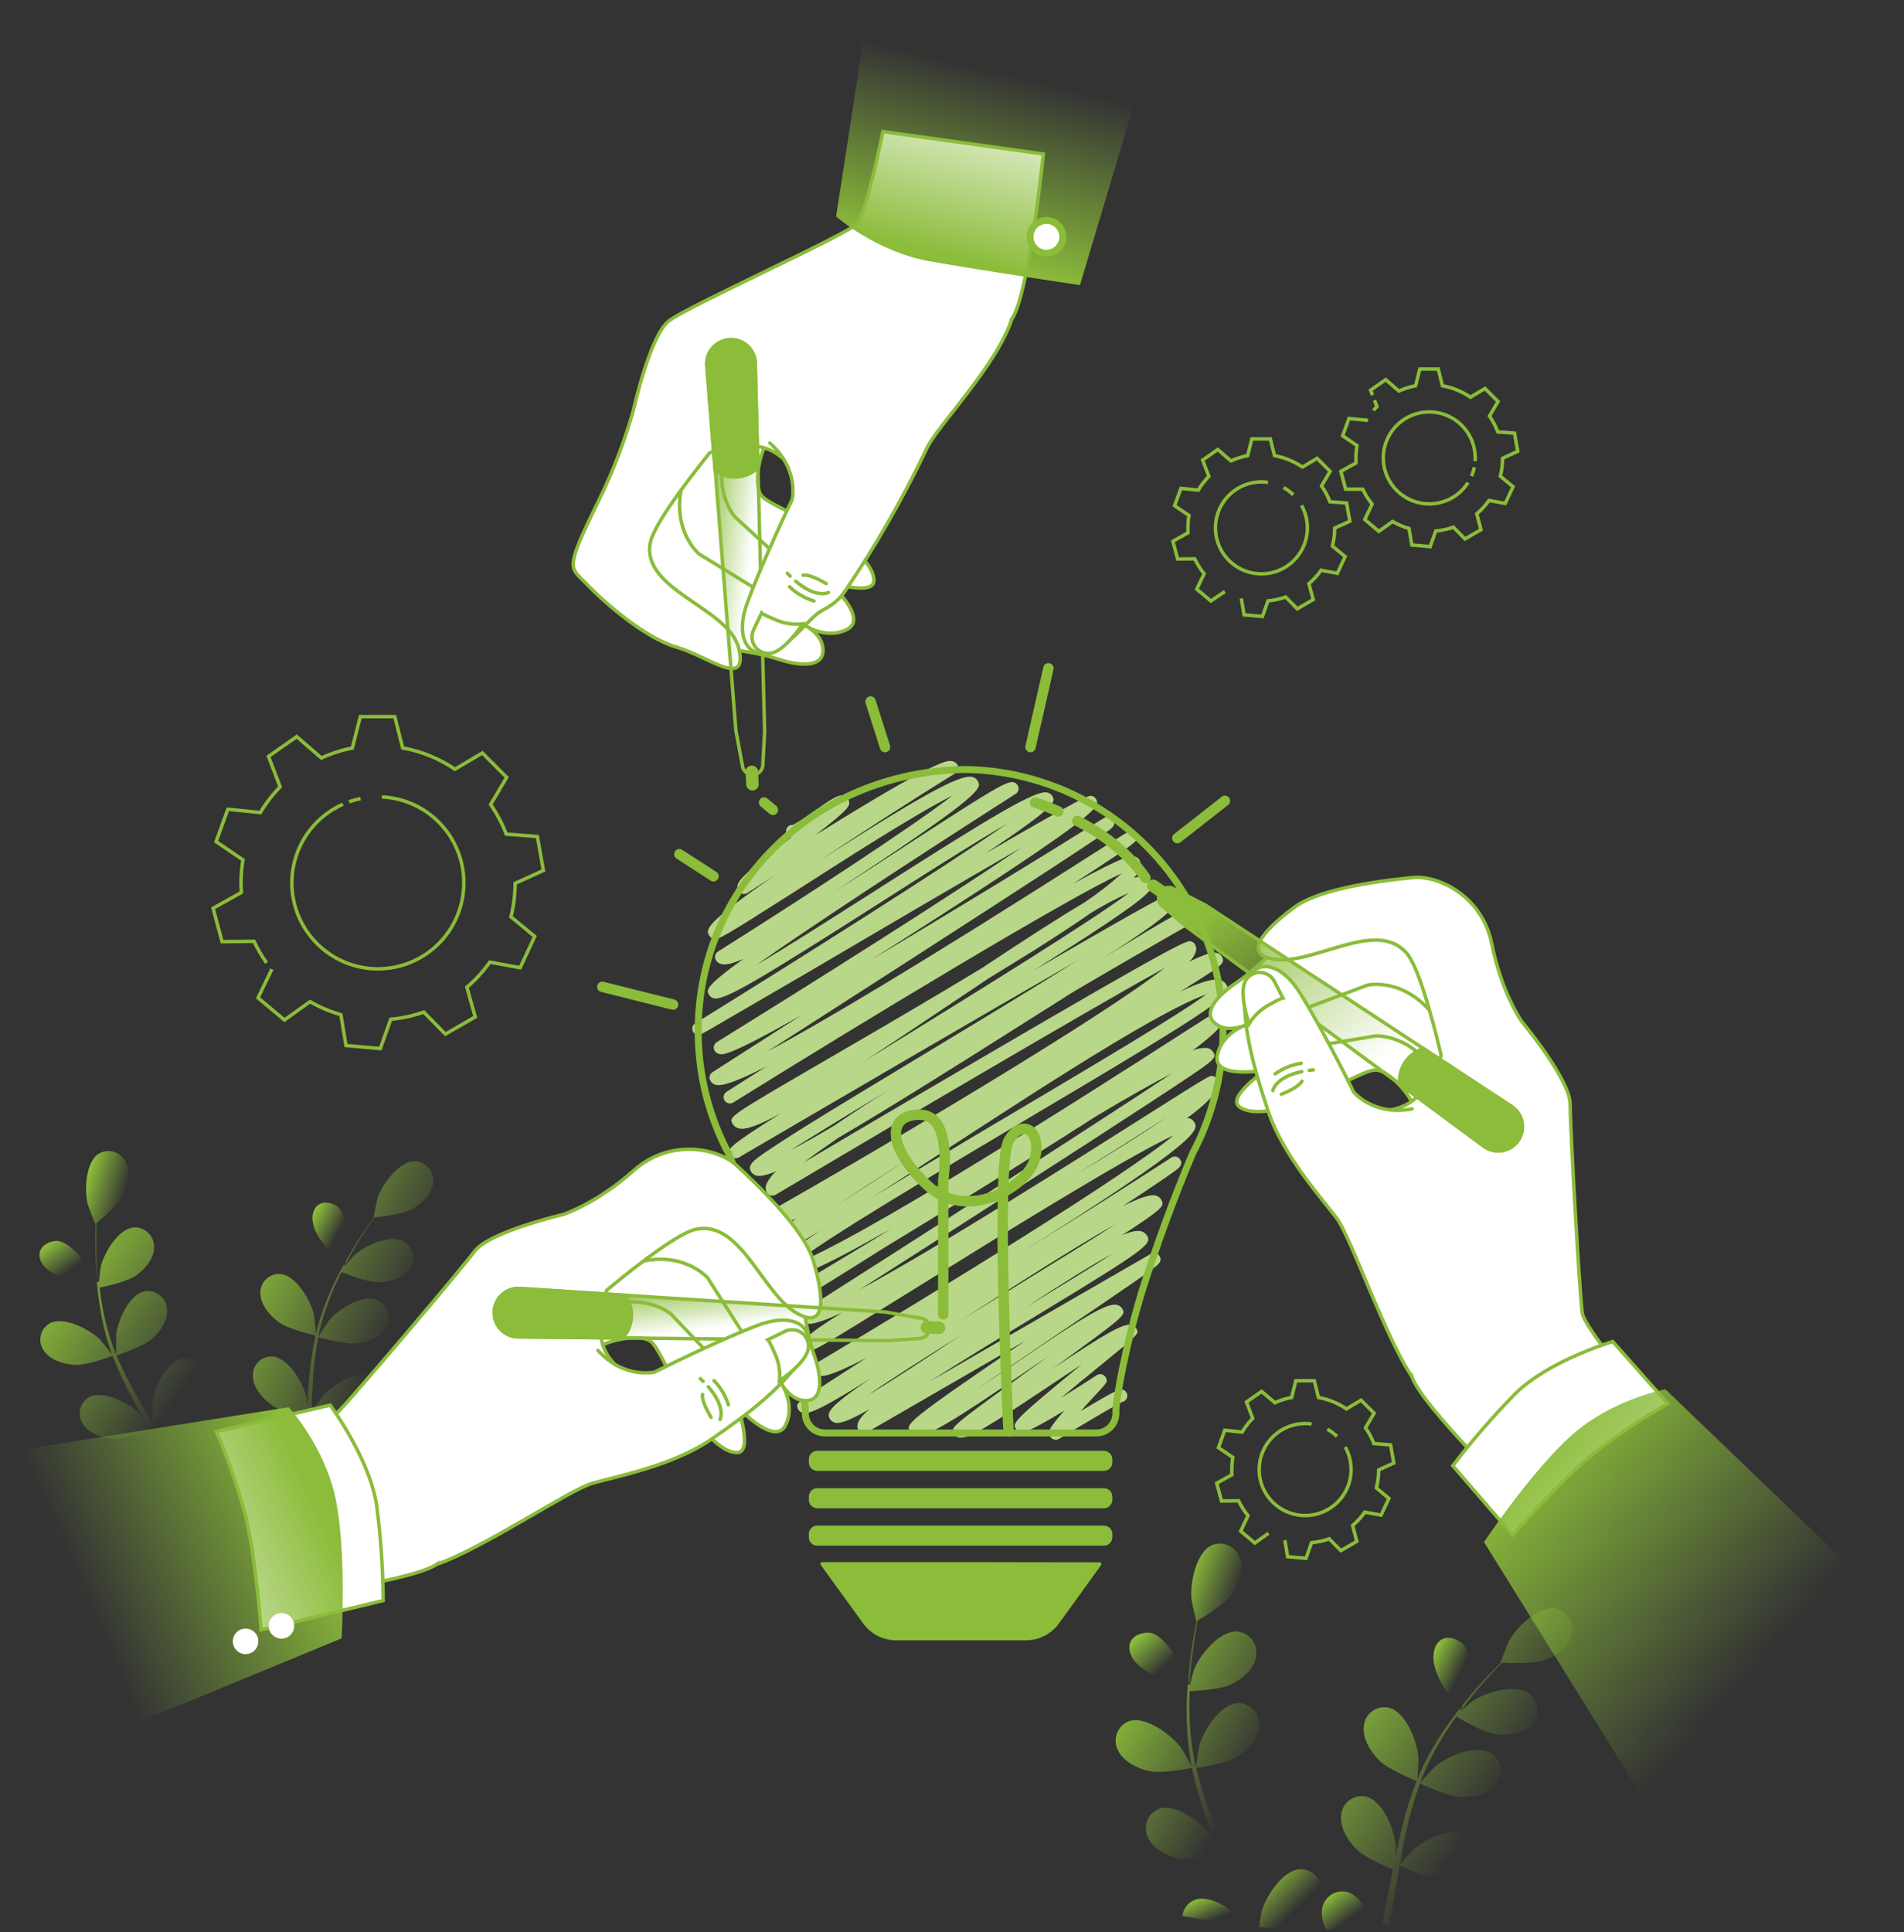 <svg width="548" height="556" viewBox="0 0 548 556" fill="none" xmlns="http://www.w3.org/2000/svg">
<rect x="0" y="0" width="548" height="556" fill="#333333" stroke="none"/>
<path d="M28.176 365.911C27.863 362.434 27.791 359.233 27.755 356.394C27.755 354.782 27.755 353.326 27.755 351.967C28.958 350.944 33.975 346.793 35.358 343.99C36.742 341.187 37.68 337.373 36.213 334.437C35.897 333.737 35.438 333.111 34.865 332.599C34.293 332.086 33.62 331.699 32.889 331.463C32.158 331.226 31.386 331.144 30.622 331.224C29.858 331.303 29.119 331.541 28.453 331.923C24.566 334.329 24.241 342.642 25.288 346.649C25.372 346.998 27.406 352.243 27.466 352.195L27.55 352.135C27.49 353.446 27.43 354.854 27.406 356.382C27.406 359.221 27.406 362.398 27.622 365.935C27.622 366.512 27.706 367.138 27.755 367.728C28.188 368.377 28.428 368.798 28.428 368.798C28.38 367.824 28.26 366.837 28.176 365.911Z" fill="url(#paint0_linear_194_15242)"/>
<path d="M15.675 357.092C10.453 357.946 9.78 362.842 14.652 365.971C18.779 368.617 25.829 368.798 27.887 368.798C27.887 368.437 27.887 368.076 27.802 367.727C25.829 364.707 19.958 356.382 15.675 357.092Z" fill="url(#paint1_linear_194_15242)"/>
<path d="M119.566 334.112C114.958 333.968 110.097 340.633 108.738 344.507C108.618 344.844 107.439 350.306 107.535 350.294H107.631C106.849 351.341 106.031 352.472 105.225 353.735C103.637 356.069 101.868 358.716 100.148 361.724L99.546 362.771C99.462 363.613 99.39 364.118 99.39 364.118L98.981 363.781C97.527 366.363 96.206 369.018 95.022 371.734C93.313 375.575 91.953 379.561 90.956 383.645C90.956 383.645 90.956 383.741 90.956 383.789C90.859 382.442 90.451 378.676 90.39 378.399C89.488 374.357 85.397 367.054 80.765 366.561C80.006 366.497 79.241 366.595 78.522 366.85C77.804 367.105 77.147 367.51 76.598 368.038C76.048 368.566 75.617 369.205 75.334 369.913C75.05 370.621 74.921 371.381 74.954 372.143C74.954 375.403 77.625 378.471 80.092 380.336C82.883 382.454 90.234 384.15 90.811 384.282C89.907 388.475 89.28 392.724 88.935 396.999C88.718 399.49 88.586 402.004 88.477 404.543C88.345 403.34 88.237 402.329 88.201 402.137C87.298 398.106 83.208 390.803 78.576 390.31C77.817 390.246 77.052 390.345 76.334 390.599C75.616 390.854 74.961 391.259 74.412 391.788C73.863 392.316 73.433 392.956 73.151 393.664C72.869 394.372 72.741 395.131 72.777 395.893C72.777 399.153 75.448 402.209 77.914 404.086C80.38 405.963 86.661 407.563 88.321 407.948C88.321 408.922 88.249 409.885 88.225 410.859C88.092 415.515 87.972 420.159 87.731 424.719C87.647 426.319 87.503 427.895 87.359 429.472C87.25 428.437 87.154 427.571 87.118 427.438C86.228 423.408 82.125 416.105 77.493 415.612C76.733 415.545 75.968 415.643 75.249 415.897C74.53 416.151 73.874 416.556 73.325 417.085C72.775 417.614 72.346 418.254 72.064 418.963C71.783 419.672 71.657 420.432 71.694 421.194C71.694 424.455 74.353 427.51 76.819 429.387C79.285 431.264 84.964 432.696 86.925 433.177C86.793 434.284 86.661 435.391 86.504 436.474C87.202 436.678 87.912 436.847 88.646 436.991C88.91 434.898 89.115 432.768 89.284 430.615C90.992 431.096 97.104 432.72 100.112 432.275C103.119 431.83 106.873 430.422 108.401 427.559C108.778 426.891 109.012 426.151 109.087 425.388C109.163 424.625 109.078 423.854 108.84 423.125C108.601 422.396 108.213 421.725 107.7 421.154C107.187 420.584 106.562 420.126 105.862 419.811C101.579 418.006 94.625 422.445 91.978 425.561C91.822 425.754 90.174 428.208 89.296 429.568C89.404 427.992 89.512 426.428 89.56 424.84C89.717 420.232 89.729 415.564 89.753 410.919C89.753 409.488 89.753 408.068 89.753 406.648C90.366 406.829 97.585 408.91 101.002 408.405C104.046 407.96 107.763 406.552 109.291 403.701C109.67 403.032 109.904 402.292 109.98 401.528C110.056 400.764 109.971 399.992 109.731 399.262C109.49 398.533 109.1 397.861 108.585 397.291C108.071 396.722 107.442 396.265 106.741 395.953C102.47 394.148 95.516 398.575 92.869 401.692C92.676 401.932 90.318 405.457 89.765 406.384C89.765 403.256 89.885 400.14 90.078 397.072C90.325 392.928 90.84 388.805 91.618 384.728C91.906 384.812 99.438 387.014 102.927 386.508C105.971 386.063 109.7 384.643 111.216 381.792C111.593 381.124 111.827 380.385 111.903 379.621C111.978 378.858 111.894 378.087 111.655 377.358C111.416 376.629 111.028 375.958 110.515 375.388C110.003 374.817 109.377 374.359 108.678 374.044C104.407 372.239 97.441 376.679 94.794 379.795C94.589 380.035 92.063 383.837 91.642 384.607C91.642 384.367 91.714 384.114 91.762 383.885C92.66 379.83 93.92 375.864 95.528 372.035C96.382 369.905 97.32 367.932 98.283 366.019C99.642 366.573 105.899 369.039 109.111 368.931C112.323 368.822 116.053 367.836 117.882 365.165C118.332 364.544 118.647 363.835 118.807 363.085C118.966 362.335 118.967 361.559 118.808 360.809C118.649 360.058 118.335 359.349 117.885 358.728C117.436 358.106 116.86 357.586 116.197 357.2C112.143 354.938 104.719 358.572 101.76 361.375C101.603 361.519 100.136 363.264 99.077 364.539C99.522 363.685 99.967 362.795 100.412 361.989C102.073 358.945 103.781 356.262 105.309 353.904C106.187 352.568 107.017 351.377 107.799 350.294C109.4 350.15 115.884 349.464 118.628 347.888C121.371 346.312 124.222 343.713 124.643 340.489C124.758 339.732 124.715 338.96 124.518 338.221C124.32 337.482 123.973 336.791 123.496 336.193C123.019 335.594 122.424 335.1 121.748 334.742C121.072 334.384 120.329 334.17 119.566 334.112Z" fill="url(#paint2_linear_194_15242)"/>
<path d="M56.316 433.442C56.628 434.055 56.929 434.645 57.23 435.294L59.287 434.621C58.505 433.069 57.699 431.517 56.881 429.989C58.553 429.447 64.497 427.438 66.759 425.381C69.02 423.323 71.319 420.075 71.006 416.839C70.954 416.071 70.744 415.322 70.389 414.64C70.034 413.958 69.541 413.356 68.942 412.873C68.343 412.391 67.651 412.037 66.909 411.836C66.166 411.634 65.39 411.588 64.629 411.701C60.105 412.543 56.809 420.123 56.352 424.202C56.352 424.466 56.352 427.438 56.352 429.014C55.558 427.643 54.788 426.259 53.945 424.887C51.539 420.917 48.965 416.983 46.414 413.049L44.104 409.439C44.706 409.259 51.816 407.033 54.355 404.711C56.616 402.666 58.914 399.417 58.602 396.181C58.552 395.413 58.343 394.663 57.989 393.98C57.634 393.297 57.141 392.694 56.542 392.211C55.942 391.728 55.249 391.375 54.506 391.174C53.763 390.973 52.986 390.929 52.225 391.044C47.701 391.886 44.405 399.466 43.947 403.544C43.947 403.857 43.947 408.128 43.947 409.223C42.251 406.552 40.591 403.881 39.063 401.186C36.983 397.557 35.134 393.799 33.529 389.937C33.805 389.853 41.24 387.531 43.839 385.184C46.101 383.139 48.399 379.891 48.086 376.642C48.035 375.875 47.825 375.127 47.47 374.445C47.115 373.763 46.622 373.162 46.023 372.681C45.423 372.199 44.73 371.847 43.988 371.647C43.246 371.446 42.47 371.402 41.71 371.517C37.186 372.359 33.889 379.939 33.432 384.017C33.432 384.342 33.432 388.938 33.432 389.78C33.348 389.552 33.228 389.323 33.144 389.107C31.648 385.204 30.497 381.178 29.703 377.075C29.233 374.814 28.921 372.624 28.656 370.482C30.088 370.206 36.608 368.822 39.195 366.969C41.782 365.116 44.308 362.157 44.357 358.957C44.389 358.187 44.261 357.42 43.982 356.703C43.703 355.985 43.278 355.334 42.734 354.789C42.19 354.244 41.539 353.818 40.823 353.537C40.106 353.256 39.339 353.127 38.57 353.157C33.974 353.494 29.859 360.653 28.945 364.659C28.945 364.876 28.632 367.15 28.463 368.81H27.874C28.102 371.481 28.427 374.296 28.957 377.232C29.659 381.418 30.734 385.533 32.169 389.528C32.182 389.575 32.202 389.62 32.229 389.66C31.399 388.577 28.993 385.63 28.788 385.425C25.817 382.526 18.417 378.627 14.351 380.745C13.686 381.121 13.108 381.633 12.655 382.248C12.203 382.864 11.885 383.567 11.724 384.314C11.562 385.061 11.561 385.833 11.719 386.58C11.877 387.327 12.192 388.033 12.642 388.649C14.471 391.381 18.333 392.511 21.401 392.716C24.866 392.969 31.868 390.31 32.422 390.129C33.979 394.164 35.804 398.091 37.884 401.884C39.087 404.11 40.35 406.311 41.662 408.501C40.916 407.587 40.242 406.768 40.134 406.672C37.174 403.761 29.763 399.863 25.696 401.98C25.029 402.356 24.45 402.869 23.996 403.485C23.542 404.101 23.224 404.806 23.063 405.554C22.901 406.302 22.9 407.076 23.06 407.825C23.219 408.573 23.535 409.279 23.988 409.897C25.805 412.628 29.678 413.747 32.746 413.963C35.814 414.18 41.878 412.038 43.478 411.437C43.996 412.267 44.489 413.109 45.006 413.939C47.413 417.933 49.939 421.916 52.225 425.886C53.031 427.294 53.789 428.701 54.535 430.109C53.873 429.291 53.332 428.617 53.224 428.521C50.252 425.621 42.841 421.723 38.786 423.841C38.12 424.216 37.541 424.727 37.087 425.342C36.633 425.956 36.315 426.66 36.152 427.407C35.99 428.153 35.987 428.926 36.145 429.674C36.302 430.422 36.616 431.127 37.066 431.745C38.882 434.476 42.756 435.607 45.824 435.824C48.892 436.04 54.403 434.115 56.316 433.442Z" fill="url(#paint3_linear_194_15242)"/>
<path d="M96.813 346.937C92.229 344.303 88.608 347.683 90.413 353.182C91.953 357.886 97.403 362.542 98.943 363.769L99.508 362.758C99.893 359.101 100.555 349.079 96.813 346.937Z" fill="url(#paint4_linear_194_15242)"/>
<path d="M374.312 537.836C369.235 537.969 364.314 545.656 363.099 550.036C363.039 550.264 362.642 552.659 362.377 554.475C364.783 554.692 367.189 554.86 369.596 554.981C371.239 554.586 372.818 553.962 374.288 553.128C377.115 551.287 380.183 548.147 380.4 544.55C380.482 543.7 380.386 542.843 380.117 542.033C379.849 541.223 379.414 540.478 378.841 539.846C378.267 539.214 377.569 538.709 376.789 538.363C376.009 538.017 375.165 537.837 374.312 537.836Z" fill="url(#paint5_linear_194_15242)"/>
<path d="M330.494 469.788C324.647 469.788 323.059 475.034 327.835 479.293C331.865 482.902 339.529 484.334 341.767 484.695L341.875 483.492C340.251 479.822 335.294 469.716 330.494 469.788Z" fill="url(#paint6_linear_194_15242)"/>
<path d="M424.651 536.97C425.18 536.307 425.565 535.54 425.781 534.72C425.998 533.899 426.04 533.043 425.907 532.205C425.773 531.367 425.466 530.566 425.005 529.854C424.545 529.141 423.941 528.533 423.231 528.067C418.888 525.36 410.514 528.981 407.097 531.917C406.833 532.133 403.657 535.586 402.887 536.501C403.476 533.084 404.09 529.703 404.86 526.383C405.844 521.892 407.122 517.471 408.686 513.148C408.986 513.293 416.807 517.01 420.717 517.07C424.11 517.07 428.417 516.216 430.57 513.377C431.1 512.714 431.485 511.947 431.701 511.127C431.917 510.306 431.96 509.45 431.826 508.612C431.692 507.774 431.385 506.973 430.925 506.261C430.464 505.548 429.86 504.94 429.151 504.474C424.807 501.767 416.434 505.388 413.017 508.324C412.74 508.552 409.323 512.258 408.746 512.98C408.842 512.727 408.902 512.462 408.998 512.21C410.686 507.944 412.752 503.837 415.17 499.938C416.47 497.772 417.841 495.775 419.225 493.922C420.609 494.765 427.009 498.542 430.522 498.976C434.035 499.409 438.282 498.976 440.737 496.401C441.335 495.801 441.802 495.083 442.106 494.292C442.411 493.501 442.546 492.655 442.504 491.809C442.462 490.962 442.244 490.134 441.863 489.377C441.482 488.62 440.946 487.951 440.292 487.414C436.261 484.237 427.538 486.92 423.809 489.447C423.604 489.591 421.703 491.227 420.332 492.431C420.957 491.576 421.607 490.686 422.221 489.88C424.567 486.848 426.889 484.225 428.97 481.915C430.173 480.616 431.268 479.509 432.315 478.39C434.095 478.51 441.29 478.895 444.527 477.68C447.763 476.465 451.36 474.071 452.335 470.642C452.59 469.832 452.675 468.977 452.582 468.132C452.49 467.287 452.224 466.471 451.8 465.735C451.375 464.998 450.803 464.358 450.118 463.855C449.434 463.351 448.652 462.995 447.823 462.81C442.83 461.835 436.369 468.272 434.24 472.266C434.059 472.615 431.834 478.354 431.906 478.366H432.014C430.991 479.365 429.897 480.46 428.73 481.675C426.6 483.949 424.206 486.487 421.788 489.519L420.957 490.554C420.717 491.456 420.56 491.985 420.56 491.985C420.56 491.985 420.404 491.829 420.163 491.552C418.25 493.959 416.301 496.629 414.461 499.529C411.927 503.424 409.749 507.54 407.952 511.825C407.952 511.825 407.952 511.933 407.952 511.981C408.084 510.489 408.301 506.315 408.277 505.966C408.012 501.406 404.812 492.731 399.855 491.384C399.037 491.184 398.186 491.16 397.358 491.314C396.53 491.469 395.745 491.797 395.054 492.279C394.363 492.76 393.783 493.383 393.351 494.107C392.92 494.83 392.647 495.636 392.552 496.473C392.022 500.082 394.356 503.824 396.727 506.303C399.398 509.094 407.122 512.222 407.735 512.475C406.008 516.889 404.581 521.415 403.464 526.022C402.802 528.693 402.261 531.424 401.647 534.155C401.72 532.867 401.768 531.748 401.756 531.556C401.479 526.996 398.291 518.322 393.334 516.974C392.517 516.77 391.665 516.743 390.837 516.895C390.008 517.047 389.222 517.374 388.53 517.855C387.838 518.336 387.257 518.959 386.826 519.683C386.395 520.407 386.124 521.214 386.031 522.051C385.502 525.661 387.836 529.414 390.206 531.881C392.576 534.347 399.145 537.199 400.877 537.896L400.264 541.049C399.446 545.368 398.64 549.675 397.749 553.922L399.915 553.621C400.661 549.567 401.347 545.476 402.02 541.385C402.273 539.833 402.55 538.293 402.826 536.741C403.452 537.042 410.972 540.567 414.785 540.627C418.19 540.7 422.497 539.809 424.651 536.97Z" fill="url(#paint7_linear_194_15242)"/>
<path d="M420.777 472.808C416.229 469.138 411.706 472.194 412.704 478.498C413.57 483.913 418.72 489.928 420.164 491.54L420.958 490.542C422.064 486.632 424.471 475.804 420.777 472.808Z" fill="url(#paint8_linear_194_15242)"/>
<path d="M342.659 481.53C342.924 477.692 343.405 474.179 343.862 471.087C344.127 469.331 344.404 467.742 344.68 466.275C346.22 465.384 352.368 461.715 354.365 458.9C356.363 456.084 358.047 452.09 356.964 448.637C356.74 447.819 356.349 447.056 355.814 446.398C355.279 445.74 354.612 445.201 353.857 444.815C353.102 444.429 352.275 444.204 351.428 444.156C350.581 444.108 349.733 444.237 348.939 444.534C344.271 446.495 342.479 455.495 342.924 460.043C342.924 460.44 344.259 466.515 344.343 466.479L344.44 466.419C344.139 467.839 343.838 469.367 343.549 471.039C343.02 474.131 342.467 477.632 342.118 481.494C342.057 482.132 341.997 482.806 341.949 483.467C342.298 484.261 342.503 484.755 342.503 484.755C342.479 483.672 342.527 482.565 342.659 481.53Z" fill="url(#paint9_linear_194_15242)"/>
<path d="M344.102 546.583C343.092 546.923 342.199 547.544 341.527 548.372C340.856 549.201 340.435 550.204 340.312 551.263C346.533 552.466 352.753 553.465 358.961 554.127C356.194 550.397 348.867 544.995 344.102 546.583Z" fill="url(#paint10_linear_194_15242)"/>
<path d="M387.8 544.381C386.982 544.177 386.131 544.15 385.302 544.302C384.474 544.454 383.687 544.781 382.996 545.262C382.304 545.743 381.723 546.366 381.292 547.09C380.861 547.814 380.59 548.621 380.497 549.458C380.295 551.434 380.715 553.424 381.7 555.149C386.248 555.053 390.763 554.752 395.247 554.247C393.911 550.012 391.301 545.356 387.8 544.381Z" fill="url(#paint11_linear_194_15242)"/>
<path d="M360.356 550.397C358.419 545.656 356.302 540.904 354.22 536.164C353.583 534.72 352.957 533.264 352.332 531.808C353.017 531.712 361.162 530.521 364.363 528.44C367.19 526.599 370.258 523.459 370.475 519.861C370.554 519.019 370.459 518.169 370.194 517.366C369.929 516.562 369.5 515.822 368.935 515.193C368.37 514.563 367.68 514.057 366.91 513.707C366.14 513.358 365.305 513.171 364.459 513.16C359.382 513.28 354.461 520.98 353.246 525.348C353.15 525.685 352.404 530.353 352.283 531.544C350.9 528.343 349.552 525.143 348.361 521.919C346.718 517.6 345.355 513.179 344.283 508.684C344.596 508.684 353.102 507.481 356.314 505.316C359.129 503.475 362.209 500.323 362.426 496.737C362.505 495.895 362.41 495.044 362.145 494.24C361.88 493.436 361.452 492.695 360.887 492.065C360.322 491.434 359.632 490.927 358.862 490.576C358.092 490.225 357.257 490.037 356.41 490.024C351.333 490.156 346.412 497.844 345.197 502.224C345.101 502.561 344.307 507.59 344.235 508.504C344.174 508.251 344.078 507.987 344.018 507.722C343.071 503.191 342.523 498.585 342.382 493.958C342.261 491.408 342.298 488.965 342.382 486.595C343.982 486.535 351.333 486.162 354.485 484.586C357.637 483.01 360.898 480.291 361.499 476.754C361.67 475.921 361.666 475.062 361.488 474.232C361.309 473.401 360.96 472.616 360.462 471.927C359.965 471.238 359.329 470.66 358.596 470.23C357.864 469.8 357.05 469.526 356.206 469.427C351.14 468.982 345.378 476.08 343.705 480.255C343.621 480.483 342.947 482.926 342.502 484.706L341.84 484.61C341.624 487.558 341.491 490.626 341.564 493.946C341.604 498.633 342.059 503.308 342.923 507.914V508.071C342.213 506.747 340.096 503.114 339.903 502.849C337.172 499.168 329.773 493.621 324.973 495.222C324.184 495.521 323.467 495.982 322.868 496.576C322.27 497.17 321.803 497.883 321.498 498.67C321.192 499.456 321.056 500.297 321.097 501.14C321.138 501.982 321.356 502.806 321.736 503.559C323.24 506.844 327.271 508.757 330.579 509.575C334.309 510.441 342.406 508.793 343.055 508.66C344.052 513.333 345.354 517.935 346.954 522.436C347.88 525.071 348.891 527.694 349.925 530.304C349.276 529.186 348.722 528.175 348.59 528.055C345.859 524.361 338.46 518.827 333.659 520.427C332.872 520.726 332.157 521.187 331.559 521.78C330.962 522.373 330.495 523.085 330.19 523.87C329.885 524.655 329.748 525.495 329.788 526.336C329.828 527.177 330.044 528 330.423 528.752C331.927 532.049 335.945 533.95 339.266 534.768C342.586 535.586 349.552 534.287 351.381 533.926C351.79 534.924 352.187 535.923 352.584 536.922C354.569 541.734 356.579 546.486 358.395 551.227C358.78 552.237 359.141 553.248 359.502 554.247L361.908 554.487C361.415 553.092 360.91 551.744 360.356 550.397Z" fill="url(#paint12_linear_194_15242)"/>
<path d="M357.267 172.161L358.061 176.913L363.355 177.383L364.943 172.883C366.679 172.727 368.389 172.355 370.032 171.776L373.377 175.169L377.973 172.51L376.71 167.938C378.04 166.806 379.224 165.513 380.235 164.088L384.903 164.954L387.153 160.142L383.483 157.122C383.919 155.432 384.141 153.694 384.145 151.949L388.5 149.976L387.574 144.742L382.761 144.369C382.151 142.759 381.342 141.232 380.355 139.821L382.834 135.634L379.08 131.881L374.869 134.383C372.442 132.744 369.701 131.626 366.82 131.099L365.617 126.286H360.299L359.096 131.099C357.436 131.405 355.82 131.915 354.284 132.615L350.494 129.33L346.138 132.374L347.931 137.066C346.761 138.258 345.739 139.587 344.887 141.024L339.882 140.507L338.066 145.5L342.204 148.303C342.01 149.468 341.914 150.647 341.916 151.828C341.916 152.334 341.916 152.827 341.916 153.32L337.572 155.726L338.944 160.852L343.865 160.792C344.596 162.324 345.505 163.766 346.572 165.087L344.442 169.514L348.509 172.919L352.527 170.212M374.592 145.404C376.016 147.937 376.567 150.869 376.159 153.746C375.751 156.624 374.407 159.287 372.335 161.325C370.263 163.362 367.577 164.661 364.694 165.021C361.81 165.381 358.888 164.781 356.378 163.315C353.869 161.848 351.912 159.597 350.81 156.908C349.708 154.219 349.521 151.242 350.28 148.436C351.038 145.63 352.698 143.152 355.005 141.385C357.312 139.617 360.136 138.657 363.042 138.654C363.679 138.653 364.314 138.701 364.943 138.799M369.431 140.29C370.449 140.853 371.387 141.549 372.222 142.36" stroke="#8BBC3A" stroke-miterlimit="10"/>
<path d="M369.802 443.151L370.596 447.904L375.89 448.373L377.478 443.873C379.214 443.717 380.924 443.345 382.567 442.766L385.912 446.159L390.508 443.5L389.305 438.928C390.635 437.796 391.819 436.503 392.83 435.078L397.498 435.945L399.748 431.132L396.138 428.112C396.574 426.422 396.796 424.684 396.8 422.939L401.155 420.966L400.229 415.732L395.417 415.359C394.811 413.747 394.002 412.219 393.01 410.811L395.489 406.625L391.735 402.871L387.524 405.373C385.097 403.735 382.356 402.616 379.475 402.089L378.272 397.276H372.954L371.751 402.089C370.091 402.396 368.475 402.905 366.939 403.605L363.113 400.356L358.758 403.4L360.55 408.092C359.38 409.284 358.358 410.614 357.506 412.051L352.501 411.533L350.685 416.526L354.823 419.33C354.629 420.494 354.533 421.674 354.535 422.855C354.535 423.36 354.535 423.853 354.535 424.347L350.191 426.753L351.563 431.878L356.484 431.818C357.215 433.35 358.124 434.792 359.191 436.113L357.097 440.565L361.164 443.969L365.11 441.154M387.175 416.346C388.599 418.879 389.15 421.811 388.742 424.688C388.334 427.566 386.99 430.229 384.918 432.267C382.846 434.304 380.16 435.603 377.277 435.963C374.393 436.323 371.471 435.723 368.961 434.257C366.452 432.791 364.495 430.539 363.393 427.85C362.291 425.161 362.104 422.184 362.863 419.378C363.621 416.573 365.281 414.094 367.588 412.327C369.895 410.559 372.719 409.599 375.625 409.596C376.262 409.595 376.897 409.643 377.526 409.741M382.014 411.233C383.032 411.796 383.971 412.491 384.805 413.302" stroke="#8BBC3A" stroke-miterlimit="10"/>
<path d="M395.599 115.157L396.297 116.986C395.948 117.335 395.611 117.708 395.286 118.081M393.518 120.487C393.421 120.631 393.337 120.776 393.253 120.92L388.248 120.415L386.431 125.396L390.57 128.199C390.372 129.364 390.272 130.543 390.269 131.724C390.269 132.229 390.269 132.723 390.269 133.216L385.914 135.622L387.298 140.747H392.218C392.942 142.288 393.851 143.734 394.925 145.055L392.796 149.47L396.862 152.887L400.809 150.06C402.301 150.92 403.893 151.594 405.549 152.069L406.343 156.821L411.625 157.278L413.225 152.779C414.96 152.627 416.67 152.259 418.314 151.684L421.647 155.065L426.243 152.418L425.039 147.846C426.367 146.711 427.551 145.418 428.565 143.996L433.233 144.85L435.483 140.038L431.813 137.006C432.242 135.319 432.465 133.585 432.475 131.844L436.83 129.859L435.904 124.638L431.091 124.265C430.478 122.652 429.67 121.121 428.685 119.705L431.163 115.53L427.41 111.776L423.199 114.279C420.777 112.63 418.034 111.511 415.15 110.994L413.947 106.182H408.641L407.438 110.994C405.779 111.307 404.164 111.816 402.625 112.51L398.823 109.226L394.48 112.27L395.034 113.713M424.33 134.455C424.15 135.327 423.88 136.178 423.524 136.994M422.525 138.859C420.815 141.545 418.194 143.525 415.142 144.435C412.091 145.345 408.814 145.124 405.911 143.813C403.009 142.502 400.677 140.189 399.343 137.298C398.009 134.406 397.762 131.131 398.648 128.072C399.534 125.013 401.493 122.376 404.165 120.645C406.838 118.914 410.045 118.204 413.199 118.647C416.352 119.089 419.241 120.654 421.334 123.054C423.427 125.454 424.585 128.528 424.594 131.712C424.594 132.033 424.594 132.358 424.594 132.687" stroke="#8BBC3A" stroke-miterlimit="10"/>
<path d="M78.252 278.842L74.269 287.107L81.873 293.483L89.236 288.202C92.029 289.816 95.011 291.077 98.115 291.956L99.583 300.835L109.473 301.701L112.444 293.279C115.691 292.989 118.888 292.294 121.961 291.21L128.193 297.55L136.783 292.593L134.377 284.051C136.867 281.925 139.085 279.501 140.982 276.832L149.705 278.432L153.904 269.445L147.058 263.791C147.856 260.644 148.26 257.411 148.261 254.166L156.394 250.46L154.674 240.691L145.699 239.993C144.551 236.987 143.045 234.131 141.211 231.487L145.831 223.667L138.817 216.652L130.936 221.332C126.41 218.253 121.286 216.163 115.897 215.197L113.623 206.197H103.698L101.412 215.245C98.338 215.833 95.345 216.786 92.497 218.084L85.398 211.948L77.277 217.639L80.622 226.41C78.44 228.639 76.53 231.118 74.931 233.797L65.583 232.834L62.19 242.158L69.926 247.404C69.559 249.583 69.374 251.788 69.373 253.997C69.373 254.936 69.409 255.862 69.481 256.776L61.336 261.324L63.911 270.949L73.115 270.841C74.132 273.009 75.34 275.082 76.724 277.037M100.473 230.693C101.554 230.314 102.66 230.008 103.782 229.778M109.894 229.297C115.955 229.577 121.702 232.073 126.043 236.312C130.384 240.551 133.017 246.237 133.441 252.289C133.865 258.342 132.051 264.339 128.343 269.142C124.635 273.945 119.292 277.218 113.33 278.34C107.367 279.462 101.2 278.355 96 275.228C90.8 272.102 86.93 267.174 85.125 261.381C83.32 255.588 83.706 249.334 86.21 243.808C88.713 238.281 93.16 233.866 98.705 231.403" stroke="#8BBC3A" stroke-miterlimit="10"/>
<path d="M205.357 252.132L195.527 245.779" stroke="#8BBC3A" stroke-width="3" stroke-linecap="round" stroke-linejoin="round"/>
<path d="M222.455 233.026L219.904 230.897" stroke="#8BBC3A" stroke-width="3" stroke-linecap="round" stroke-linejoin="round"/>
<path d="M193.724 289.043L173.355 283.942" stroke="#8BBC3A" stroke-width="3" stroke-linecap="round" stroke-linejoin="round"/>
<path d="M303.81 414.24C303.66 414.238 303.51 414.218 303.365 414.18C302.896 414.057 302.494 413.755 302.246 413.337C301.621 412.243 301.284 411.653 306.361 405.83C295.412 412.531 294.245 412.255 293.608 412.098C293.108 411.951 292.68 411.626 292.405 411.184C291.394 409.439 291.202 409.09 311.462 392.511C308.214 394.617 304.833 396.879 301.837 398.876C284.007 410.775 278.46 414.156 276.006 413.59C275.708 413.524 275.427 413.397 275.181 413.216C274.934 413.036 274.728 412.807 274.574 412.543C273.492 410.667 273.492 410.667 297.434 393.366L302.174 389.949C299.407 391.79 296.652 393.666 294.125 395.387C275.284 408.2 266.706 413.734 263.494 413.013C263.158 412.937 262.843 412.791 262.569 412.583C262.295 412.376 262.069 412.112 261.906 411.809C260.702 409.776 260.462 409.319 295.28 385.666L249.489 412.134C249.082 412.361 248.601 412.419 248.151 412.296C247.701 412.172 247.317 411.876 247.083 411.473C246.277 410.077 246.903 408.369 250.211 405.457C244.942 408.489 241.886 409.704 240.382 409.355C240.069 409.283 239.773 409.149 239.513 408.961C239.253 408.773 239.033 408.535 238.866 408.26C237.867 406.528 238.252 404.928 250.993 396.361C237.855 404.579 233.007 406.997 231.118 406.552C230.837 406.486 230.573 406.363 230.341 406.192C230.109 406.02 229.915 405.803 229.77 405.553C228.892 404.049 229.71 403.508 232.73 401.511L239.383 397.168L249.562 390.587C238.349 396.41 236.664 396.013 235.726 395.784C235.41 395.712 235.111 395.577 234.849 395.387C234.586 395.196 234.365 394.955 234.198 394.677C233.976 394.269 233.92 393.792 234.041 393.344C234.161 392.896 234.451 392.511 234.847 392.271C270.159 371.337 324.672 337.758 337.81 326.653C324.708 332.608 285.535 356.935 263.217 370.831C234.474 388.698 234.342 388.661 233.139 388.349C232.89 388.293 232.656 388.187 232.449 388.039C232.242 387.89 232.068 387.701 231.936 387.482C230.961 385.798 231.009 384.715 242.511 377.593C237.218 380.083 233.729 381.202 232.189 380.841C231.851 380.762 231.534 380.615 231.257 380.408C230.98 380.201 230.748 379.939 230.576 379.638C230.346 379.238 230.279 378.765 230.389 378.317C230.498 377.869 230.777 377.48 231.166 377.232C266.802 354.529 316.936 322.382 337.389 308.799C331.698 311.698 324.059 316.017 315.565 321.106C308.695 325.522 300.55 330.659 290.913 336.651C278.184 344.579 265.31 352.436 254.591 358.932C228.7 375.271 228.387 375.199 227.123 374.886C226.875 374.826 226.641 374.718 226.434 374.567C226.228 374.416 226.053 374.226 225.92 374.008C225.698 373.6 225.642 373.122 225.763 372.674C225.884 372.226 226.173 371.842 226.57 371.601C234.366 366.969 242.968 361.808 251.896 356.394L256.588 353.434C237.891 364.13 227.557 368.81 224.513 368.064C224.161 367.995 223.827 367.853 223.535 367.645C223.242 367.438 222.997 367.17 222.816 366.861C221.697 364.936 223.285 362.482 236.472 353.867C227.966 359.053 224.597 360.593 223.165 360.244C222.892 360.182 222.635 360.065 222.409 359.899C222.183 359.734 221.994 359.523 221.854 359.281C221.096 357.97 220.482 356.875 229.289 350.487C224.549 352.893 221.553 353.867 220.121 353.518C219.797 353.448 219.49 353.311 219.221 353.117C218.952 352.922 218.726 352.674 218.557 352.387C218.436 352.181 218.358 351.952 218.327 351.714C218.296 351.476 218.313 351.235 218.377 351.004C218.504 350.543 218.806 350.15 219.219 349.909C258.26 327.712 317.381 292.556 335.38 278.372C315.637 289.272 261.208 321.227 223.225 343.749C223.02 343.87 222.793 343.949 222.557 343.982C222.321 344.015 222.081 344.001 221.851 343.94C221.62 343.88 221.404 343.775 221.215 343.63C221.025 343.486 220.866 343.306 220.747 343.099C220.562 342.769 220.447 342.404 220.408 342.028C220.368 341.652 220.406 341.271 220.518 340.91C221.188 339.384 222.201 338.034 223.478 336.964C220.675 338.106 218.798 338.528 217.727 338.263C217.394 338.182 217.081 338.033 216.808 337.826C216.535 337.619 216.307 337.358 216.139 337.06C215.056 335.195 217.126 333.751 220.254 331.574C222.66 329.949 226.065 327.7 230.829 324.716C239.72 319.157 251.92 311.794 264.841 304.01C279.363 295.251 296.616 284.844 310.319 276.23C280.999 293.074 234.823 320.048 212.65 333.017C212.23 333.255 211.733 333.32 211.266 333.198C211.037 333.137 210.822 333.032 210.634 332.887C210.446 332.743 210.289 332.562 210.172 332.356C209.245 330.743 208.968 330.274 224.91 320.24C218.666 323.669 214.719 325.149 212.71 324.68C212.331 324.601 211.972 324.443 211.657 324.217C211.342 323.992 211.078 323.702 210.881 323.368C209.678 321.299 209.678 321.299 238.625 304.491C252.016 296.719 267.993 287.431 282.695 278.504C295.039 270.299 304.701 264.067 312.028 259.735C315.871 257.179 319.518 254.34 322.94 251.241C307.913 257.991 248.575 293.868 211.05 317.208C210.645 317.464 210.154 317.547 209.687 317.441C209.22 317.335 208.815 317.048 208.559 316.643C208.304 316.238 208.22 315.748 208.326 315.281C208.432 314.813 208.72 314.408 209.125 314.152L220.771 306.741C211.146 311.686 207.537 312.516 206.057 312.143C205.721 312.065 205.405 311.918 205.13 311.71C204.854 311.503 204.625 311.241 204.457 310.94C204.223 310.541 204.154 310.067 204.264 309.618C204.374 309.169 204.655 308.78 205.046 308.534L230.685 292.099C209.726 303.938 208.03 303.517 206.995 303.252C206.72 303.188 206.461 303.069 206.233 302.901C206.006 302.733 205.815 302.521 205.672 302.278C205.447 301.874 205.385 301.4 205.499 300.952C205.613 300.505 205.895 300.118 206.285 299.871C233.307 283.16 271.699 258.965 294.113 243.794C276.006 254.225 249.598 269.721 231.022 280.646L210.316 292.677C205.72 295.36 203.494 296.671 202.303 297.273L201.99 297.465C201.16 297.862 200.956 297.802 200.607 297.706C200.267 297.615 199.961 297.427 199.727 297.165C199.493 296.903 199.34 296.579 199.288 296.231C199.235 295.884 199.286 295.528 199.432 295.209C199.579 294.89 199.816 294.62 200.113 294.433C228.772 276.711 271.097 250.002 290.059 236.864C279.964 242.711 264.889 252.324 252.762 260.084C218.762 281.74 208.427 287.973 205.431 287.227C205.146 287.159 204.878 287.035 204.642 286.861C204.407 286.687 204.209 286.468 204.06 286.216C203.314 284.905 202.772 283.978 214.07 275.833C210.99 277.193 208.908 277.71 207.693 277.421C207.349 277.343 207.025 277.196 206.74 276.989C206.455 276.783 206.214 276.52 206.033 276.218C205.809 275.815 205.747 275.343 205.859 274.896C205.971 274.45 206.248 274.062 206.634 273.812C228.832 259.844 262.567 237.947 274.165 228.887C264.011 233.856 241.85 248.137 228.808 256.487C207.501 270.07 206.707 270.407 205.347 270.07C205.098 270.012 204.863 269.905 204.656 269.754C204.449 269.603 204.275 269.412 204.144 269.192C203.181 267.544 202.339 266.076 223.201 251.735C220.627 253.371 217.992 255.067 215.297 256.8C215.074 256.98 214.813 257.108 214.534 257.172C214.254 257.237 213.964 257.237 213.685 257.173C213.447 257.116 213.224 257.011 213.03 256.864C212.835 256.717 212.673 256.531 212.554 256.319C211.266 254.093 213.119 252.18 227.761 240.955C227.493 240.898 227.239 240.785 227.017 240.623C226.795 240.461 226.61 240.255 226.474 240.016C226.251 239.601 226.197 239.116 226.325 238.662C226.453 238.209 226.752 237.823 227.16 237.586C227.497 237.401 227.883 237.321 228.266 237.357C230.17 236.252 232.013 235.048 233.789 233.748C239.66 229.621 241.32 228.635 242.752 228.936C243.031 228.997 243.295 229.115 243.527 229.282C243.759 229.45 243.954 229.664 244.099 229.91C245.134 231.715 244.328 232.798 234.474 240.425C237.218 238.729 240.045 236.972 242.896 235.24C270.712 218.228 272.866 218.733 274.177 219.046C274.466 219.108 274.738 219.23 274.977 219.404C275.215 219.578 275.414 219.8 275.561 220.057C275.787 220.458 275.851 220.932 275.739 221.379C275.627 221.827 275.348 222.215 274.959 222.463C261.388 230.885 247.288 240.004 235.461 247.885C262.916 230.355 276.114 222.619 279.832 223.558C280.155 223.629 280.459 223.767 280.726 223.962C280.993 224.156 281.217 224.404 281.384 224.689C282.527 226.674 283.357 228.117 245.375 253.118L239.913 256.728C247.564 251.915 255.312 246.862 261.569 242.771C285.932 226.962 289.878 224.64 291.719 225.074C291.971 225.14 292.208 225.256 292.414 225.415C292.621 225.574 292.794 225.773 292.922 226C293.152 226.4 293.22 226.873 293.11 227.321C293 227.769 292.722 228.158 292.332 228.406C268.775 243.421 234.366 265.835 217.354 277.878C226.498 272.488 239.455 264.223 250.741 257.028C286.509 234.169 298.18 227.251 301.476 228.045C301.771 228.116 302.048 228.245 302.292 228.424C302.536 228.604 302.741 228.831 302.896 229.092C303.774 230.62 304.412 231.703 283.49 245.671C312.81 228.659 313.375 228.827 314.301 229.044C314.537 229.104 314.758 229.211 314.952 229.358C315.146 229.504 315.31 229.688 315.432 229.898C316.635 231.979 317.49 233.507 262.17 268.855C258.152 271.43 254.121 273.992 250.139 276.495C272.036 263.549 298.131 247.62 317.899 235.276C318.106 235.15 318.335 235.066 318.575 235.029C318.814 234.991 319.059 235.002 319.294 235.059C319.768 235.18 320.174 235.483 320.425 235.902C321.279 237.393 320.016 238.308 318.681 239.222C317.863 239.788 316.66 240.606 315.071 241.628C312.16 243.565 307.853 246.441 302.294 250.05C292.934 256.15 279.856 264.608 263.422 275.195C247.588 285.386 231.635 295.648 220.699 302.639C235.148 294.999 263.253 278.492 317.393 243.902C325.19 238.933 325.19 238.933 325.984 239.09C326.222 239.148 326.446 239.254 326.642 239.401C326.838 239.548 327.003 239.732 327.127 239.944C327.572 240.714 327.824 241.147 326.381 242.435C324.456 244.119 319.667 247.247 308.743 254.345C324.215 245.863 325.659 246.212 326.597 246.453C326.87 246.514 327.128 246.632 327.353 246.797C327.579 246.963 327.768 247.173 327.909 247.415C328.558 248.546 328.715 249.906 326.309 252.601C327.258 252.305 328.262 252.231 329.244 252.384C329.637 252.466 330.008 252.629 330.333 252.864C330.658 253.098 330.931 253.398 331.133 253.744C332.336 255.813 332.938 256.872 297.193 279.418C335.043 257.498 335.416 257.594 336.318 257.834C336.55 257.893 336.767 257.998 336.958 258.143C337.148 258.288 337.307 258.469 337.425 258.677C338.628 260.674 336.463 262.683 331.289 266.461C327.957 268.867 323.253 272.043 316.936 276.086C337.967 262.96 343.236 260.241 345.113 260.698C345.379 260.762 345.629 260.88 345.848 261.043C346.067 261.207 346.251 261.412 346.389 261.648C346.509 261.853 346.587 262.08 346.618 262.316C346.649 262.551 346.633 262.791 346.569 263.02C346.509 263.251 346.402 263.468 346.256 263.656C346.109 263.844 345.925 264 345.715 264.115C333.443 271.081 320.967 278.275 308.911 285.374L296.423 293.266C271.867 308.811 253.953 319.988 241.38 327.302C237.398 330.034 233.993 332.464 231.262 334.521C242.451 327.904 261.509 316.655 280.59 305.526C340.746 270.323 341.66 270.575 342.803 270.876C343.039 270.937 343.26 271.044 343.454 271.19C343.648 271.337 343.811 271.52 343.934 271.73C344.108 272.038 344.218 272.378 344.257 272.73C344.297 273.081 344.265 273.437 344.163 273.776C343.808 274.941 343.128 275.98 342.202 276.772C346.328 274.714 348.915 273.872 350.19 274.173C350.501 274.244 350.793 274.378 351.049 274.566C351.306 274.754 351.521 274.993 351.682 275.268C352.645 276.928 351.297 277.83 348.326 279.803C346.533 281.006 343.886 282.679 340.217 284.965L339.507 285.41C345.113 282.727 349.047 281.464 351.021 281.945C351.424 282.028 351.805 282.194 352.14 282.432C352.476 282.67 352.758 282.976 352.97 283.329C354.63 286.204 352.97 288.033 294.269 322.755C269.618 337.445 237.049 356.695 228.17 363.913C233.067 362.193 245.266 356.298 275.585 337.95C300.297 322.995 327.512 305.538 340.553 297.152C349.613 291.341 349.601 291.353 350.407 291.546C350.886 291.668 351.297 291.975 351.55 292.4C352.284 293.675 353.03 294.963 343.128 302.338C344.526 301.706 346.063 301.441 347.592 301.568C347.928 301.647 348.245 301.795 348.523 302.002C348.8 302.209 349.032 302.471 349.204 302.771C350.263 304.612 350.263 304.612 330.796 317.365C321.171 323.645 307.817 332.319 290.973 343.148C274.731 353.591 258.356 364.07 247.143 371.228C269.858 359.053 312.424 332.055 331.362 320.048C348.205 309.4 348.205 309.4 349.12 309.629C349.355 309.689 349.576 309.796 349.771 309.943C349.965 310.089 350.128 310.273 350.251 310.483C351.538 312.721 349.493 315.897 341.576 321.78C341.808 321.747 342.042 321.747 342.274 321.78C342.569 321.851 342.846 321.98 343.09 322.159C343.334 322.339 343.539 322.566 343.694 322.827C344.957 325.017 346.389 327.495 292.994 360.93C308.346 351.473 324.275 341.415 337.137 333.077C337.342 332.943 337.573 332.853 337.815 332.811C338.057 332.769 338.305 332.777 338.544 332.835C338.783 332.892 339.007 332.998 339.204 333.145C339.401 333.292 339.565 333.478 339.687 333.691C340.565 335.231 339.35 336.097 337.281 337.541C336.078 338.395 334.261 339.646 331.879 341.235C329.497 342.823 326.537 344.844 322.964 347.154C327.945 344.627 331.025 343.605 332.589 343.99C332.928 344.066 333.248 344.213 333.528 344.42C333.807 344.627 334.041 344.89 334.213 345.193C335.224 346.937 334.995 347.599 322.819 355.467C325.382 354.373 327.199 353.976 328.366 354.264C328.728 354.342 329.071 354.495 329.371 354.712C329.671 354.93 329.923 355.207 330.11 355.528C331.53 357.934 330.459 359.065 297.855 378.808C288.519 384.463 276.764 391.573 267.247 397.709L331.265 360.761C331.47 360.64 331.697 360.561 331.933 360.53C332.168 360.499 332.408 360.516 332.637 360.581C333.096 360.703 333.49 361.002 333.732 361.411C334.622 362.963 333.359 363.889 331.265 365.429C330.002 366.356 328.149 367.667 325.599 369.424C320.846 372.72 314.241 377.184 307.251 381.924C299.106 387.434 288.855 394.376 280.458 400.211C284.32 397.661 288.338 394.93 291.911 392.499C310.524 379.843 318.38 374.778 321.448 375.451C321.769 375.522 322.073 375.657 322.34 375.85C322.607 376.042 322.831 376.287 323 376.57C324.047 378.399 324.095 378.483 302.751 393.943C318.236 383.644 323.301 380.709 325.611 381.226C325.908 381.294 326.188 381.422 326.435 381.602C326.681 381.782 326.888 382.01 327.042 382.273C327.885 383.741 327.885 383.741 317.117 392.536C313.868 395.182 309.357 398.864 305.29 402.269C308.587 400.236 312.22 397.926 315.673 395.688C315.879 395.554 316.11 395.463 316.352 395.421C316.594 395.379 316.842 395.388 317.08 395.445C317.319 395.502 317.544 395.608 317.74 395.755C317.937 395.902 318.101 396.088 318.224 396.301C318.897 397.504 318.645 397.745 316.178 400.392C314.169 402.546 312.449 404.434 310.993 406.047C321.917 399.538 322.314 399.646 323.084 399.838C323.318 399.899 323.538 400.006 323.73 400.153C323.922 400.299 324.083 400.483 324.203 400.693C324.323 400.898 324.402 401.124 324.433 401.36C324.465 401.595 324.45 401.835 324.388 402.064C324.327 402.294 324.22 402.509 324.075 402.697C323.929 402.885 323.748 403.042 323.541 403.159C323.367 403.264 323.176 403.337 322.976 403.376C321.376 404.097 312.485 409.331 304.652 414.071C304.388 414.192 304.1 414.249 303.81 414.24ZM321.171 402.413C321.362 402.736 321.648 402.992 321.989 403.147C321.651 402.988 321.366 402.733 321.171 402.413ZM276.752 384.042C266.357 390.526 256.131 397.023 249.465 401.655C256.72 397.336 267.259 390.382 276.752 384.042ZM321.496 352.002C309.693 358.547 290.6 370.843 276.09 380.216C281.432 376.883 287.52 373.117 294.438 368.858C303.967 362.999 314.229 356.695 321.496 352.002ZM320.726 360.424C314.313 363.841 304.58 370.049 295.088 376.245L296.086 375.644C304.953 370.254 314.578 364.419 320.726 360.4V360.424ZM261.569 333.402C253.628 338.371 246.409 343.051 240.394 347.07C246.626 343.087 254.013 338.311 261.569 333.402ZM347.219 286.084C343.73 287.287 336.33 290.656 320.678 300.052C305.025 309.448 286.112 321.804 269.269 332.753C261.918 337.565 255.734 341.535 250.512 344.88C260.642 338.648 274.25 330.503 292.429 319.747C314.554 306.621 339.29 291.991 347.219 286.084ZM335.921 321.383L333.371 323.007C324.949 328.357 316.972 333.39 309.441 338.106C319.487 332.067 328.967 326.159 335.921 321.383ZM256.131 313.382C245.098 320.048 234.378 326.617 227.256 331.104C230.865 329.264 235.208 326.797 240.117 323.886C244.942 320.601 250.344 317.052 256.131 313.382ZM284.38 281.596C279.76 284.676 275.212 287.732 270.953 290.583C262.531 296.262 255.048 301.219 248.563 305.478L255.192 301.387C279.555 286.372 314.735 264.668 325.081 256.8C321.255 258.51 317.545 260.472 313.977 262.671C309.862 265.546 304.628 268.999 297.999 273.186C293.68 275.893 289.096 278.709 284.38 281.572V281.596Z" fill="#8BBC3A"/>
<g opacity="0.4">
<path d="M303.81 414.24C303.66 414.239 303.51 414.218 303.365 414.18C302.896 414.058 302.494 413.755 302.246 413.338C301.621 412.243 301.284 411.653 306.361 405.83C295.412 412.532 294.245 412.255 293.608 412.098C293.108 411.951 292.68 411.626 292.405 411.184C291.394 409.44 291.202 409.091 311.462 392.512C308.214 394.617 304.833 396.879 301.837 398.876C284.007 410.775 278.46 414.156 276.006 413.59C275.708 413.524 275.427 413.397 275.181 413.217C274.934 413.036 274.728 412.807 274.574 412.544C273.492 410.667 273.492 410.667 297.434 393.366L302.174 389.949C299.407 391.79 296.652 393.667 294.125 395.387C275.284 408.2 266.706 413.735 263.494 413.013C263.158 412.937 262.843 412.791 262.569 412.583C262.295 412.376 262.069 412.112 261.906 411.81C260.702 409.776 260.462 409.319 295.28 385.666L249.489 412.135C249.082 412.362 248.601 412.42 248.151 412.296C247.701 412.172 247.317 411.877 247.083 411.473C246.277 410.077 246.903 408.369 250.211 405.457C244.942 408.489 241.886 409.704 240.382 409.355C240.069 409.283 239.773 409.149 239.513 408.961C239.253 408.773 239.033 408.535 238.866 408.261C237.867 406.528 238.252 404.928 250.993 396.362C237.855 404.579 233.007 406.997 231.118 406.552C230.837 406.486 230.573 406.364 230.341 406.192C230.109 406.02 229.915 405.803 229.77 405.554C228.892 404.05 229.71 403.508 232.73 401.511L239.383 397.168L249.562 390.587C238.349 396.41 236.664 396.013 235.726 395.784C235.41 395.712 235.111 395.577 234.849 395.387C234.586 395.197 234.365 394.955 234.198 394.677C233.976 394.27 233.92 393.792 234.041 393.344C234.161 392.896 234.451 392.512 234.847 392.271C270.159 371.337 324.672 337.758 337.81 326.653C324.708 332.608 285.535 356.936 263.217 370.832C234.474 388.698 234.342 388.662 233.139 388.349C232.89 388.293 232.656 388.188 232.449 388.039C232.242 387.89 232.068 387.701 231.936 387.483C230.961 385.798 231.009 384.716 242.511 377.593C237.218 380.084 233.729 381.202 232.189 380.841C231.851 380.763 231.534 380.615 231.257 380.408C230.98 380.201 230.748 379.939 230.576 379.638C230.346 379.239 230.279 378.765 230.389 378.317C230.498 377.869 230.777 377.48 231.166 377.232C266.802 354.529 316.936 322.382 337.389 308.799C331.698 311.698 324.059 316.017 315.565 321.107C308.695 325.522 300.55 330.659 290.913 336.651C278.184 344.579 265.31 352.436 254.591 358.933C228.7 375.271 228.387 375.199 227.123 374.886C226.875 374.826 226.641 374.718 226.434 374.567C226.228 374.416 226.053 374.226 225.92 374.008C225.698 373.6 225.642 373.123 225.763 372.674C225.884 372.226 226.173 371.842 226.57 371.602C234.366 366.97 242.968 361.808 251.896 356.394L256.588 353.434C237.891 364.13 227.557 368.81 224.513 368.064C224.161 367.996 223.827 367.853 223.535 367.645C223.242 367.438 222.997 367.171 222.816 366.861C221.697 364.936 223.285 362.482 236.472 353.868C227.966 359.053 224.597 360.593 223.165 360.244C222.892 360.183 222.635 360.065 222.409 359.9C222.183 359.734 221.994 359.524 221.854 359.282C221.096 357.97 220.482 356.875 229.289 350.487C224.549 352.893 221.553 353.868 220.121 353.519C219.797 353.448 219.49 353.312 219.221 353.117C218.952 352.922 218.726 352.674 218.557 352.388C218.436 352.181 218.358 351.952 218.327 351.714C218.296 351.477 218.313 351.235 218.377 351.004C218.504 350.543 218.806 350.15 219.219 349.909C258.26 327.712 317.381 292.557 335.38 278.372C315.637 289.272 261.208 321.227 223.225 343.749C223.02 343.87 222.793 343.95 222.557 343.982C222.321 344.015 222.081 344.001 221.851 343.941C221.62 343.88 221.404 343.775 221.215 343.631C221.025 343.486 220.866 343.306 220.747 343.1C220.562 342.769 220.447 342.405 220.408 342.028C220.368 341.652 220.406 341.271 220.518 340.91C221.188 339.384 222.201 338.034 223.478 336.964C220.675 338.107 218.798 338.528 217.727 338.263C217.394 338.182 217.081 338.033 216.808 337.826C216.535 337.619 216.307 337.359 216.139 337.06C215.056 335.195 217.126 333.751 220.254 331.574C222.66 329.95 226.065 327.7 230.829 324.716C239.72 319.158 251.92 311.795 264.841 304.01C279.363 295.252 296.616 284.845 310.319 276.23C280.999 293.074 234.823 320.048 212.65 333.018C212.23 333.256 211.733 333.32 211.266 333.198C211.037 333.138 210.822 333.032 210.634 332.887C210.446 332.743 210.289 332.562 210.172 332.356C209.245 330.744 208.968 330.274 224.91 320.24C218.666 323.669 214.719 325.149 212.71 324.68C212.331 324.601 211.972 324.443 211.657 324.218C211.342 323.992 211.078 323.703 210.881 323.368C209.678 321.299 209.678 321.299 238.625 304.492C252.016 296.719 267.993 287.431 282.695 278.504C295.039 270.299 304.701 264.067 312.028 259.736C315.871 257.179 319.518 254.34 322.94 251.242C307.913 257.991 248.575 293.868 211.05 317.209C210.645 317.464 210.154 317.548 209.687 317.442C209.22 317.336 208.815 317.048 208.559 316.643C208.304 316.238 208.22 315.748 208.326 315.281C208.432 314.814 208.72 314.408 209.125 314.153L220.771 306.741C211.146 311.686 207.537 312.516 206.057 312.143C205.721 312.065 205.405 311.918 205.13 311.711C204.854 311.503 204.625 311.241 204.457 310.94C204.223 310.541 204.154 310.067 204.264 309.618C204.374 309.169 204.655 308.78 205.046 308.534L230.685 292.099C209.726 303.938 208.03 303.517 206.995 303.252C206.72 303.188 206.461 303.069 206.233 302.901C206.006 302.734 205.815 302.522 205.672 302.278C205.447 301.874 205.385 301.4 205.499 300.952C205.613 300.505 205.895 300.118 206.285 299.872C233.307 283.16 271.699 258.966 294.113 243.794C276.006 254.225 249.598 269.721 231.022 280.646L210.316 292.677C205.72 295.36 203.494 296.671 202.303 297.273L201.99 297.465C201.16 297.862 200.956 297.802 200.607 297.706C200.267 297.615 199.961 297.427 199.727 297.166C199.493 296.904 199.34 296.579 199.288 296.231C199.235 295.884 199.286 295.529 199.432 295.209C199.579 294.89 199.816 294.62 200.113 294.434C228.772 276.712 271.097 250.002 290.059 236.864C279.964 242.711 264.889 252.324 252.762 260.084C218.762 281.741 208.427 287.973 205.431 287.227C205.146 287.159 204.878 287.035 204.642 286.861C204.407 286.688 204.209 286.468 204.06 286.216C203.314 284.905 202.772 283.978 214.07 275.833C210.99 277.193 208.908 277.71 207.693 277.421C207.349 277.343 207.025 277.196 206.74 276.99C206.455 276.783 206.214 276.521 206.033 276.218C205.809 275.816 205.747 275.343 205.859 274.897C205.971 274.45 206.248 274.062 206.634 273.812C228.832 259.844 262.567 237.947 274.165 228.888C264.011 233.857 241.85 248.138 228.808 256.487C207.501 270.07 206.707 270.407 205.347 270.07C205.098 270.013 204.863 269.905 204.656 269.754C204.449 269.603 204.275 269.412 204.144 269.192C203.181 267.544 202.339 266.076 223.201 251.735C220.627 253.371 217.992 255.067 215.297 256.8C215.074 256.98 214.813 257.108 214.534 257.172C214.254 257.237 213.964 257.237 213.685 257.173C213.447 257.116 213.224 257.011 213.03 256.864C212.835 256.717 212.673 256.531 212.554 256.319C211.266 254.093 213.119 252.18 227.761 240.955C227.493 240.898 227.239 240.785 227.017 240.623C226.795 240.462 226.61 240.255 226.474 240.016C226.251 239.602 226.197 239.116 226.325 238.663C226.453 238.209 226.752 237.823 227.16 237.586C227.497 237.401 227.883 237.321 228.266 237.358C230.17 236.253 232.013 235.048 233.789 233.748C239.66 229.622 241.32 228.635 242.752 228.936C243.031 228.997 243.295 229.115 243.527 229.283C243.759 229.45 243.954 229.664 244.099 229.91C245.134 231.715 244.328 232.798 234.474 240.426C237.218 238.729 240.045 236.973 242.896 235.24C270.712 218.228 272.866 218.733 274.177 219.046C274.466 219.108 274.738 219.23 274.977 219.404C275.215 219.578 275.414 219.801 275.561 220.057C275.787 220.459 275.851 220.932 275.739 221.38C275.627 221.827 275.348 222.215 274.959 222.463C261.388 230.885 247.288 240.004 235.461 247.885C262.916 230.355 276.114 222.619 279.832 223.558C280.155 223.63 280.459 223.767 280.726 223.962C280.993 224.156 281.217 224.404 281.384 224.689C282.527 226.674 283.357 228.118 245.375 253.118L239.913 256.728C247.564 251.915 255.312 246.862 261.569 242.772C285.932 226.963 289.878 224.641 291.719 225.074C291.971 225.14 292.208 225.256 292.414 225.415C292.621 225.574 292.794 225.773 292.922 226C293.152 226.4 293.22 226.873 293.11 227.321C293 227.77 292.722 228.158 292.332 228.406C268.775 243.421 234.366 265.835 217.354 277.879C226.498 272.489 239.455 264.223 250.741 257.029C286.509 234.169 298.18 227.251 301.476 228.045C301.771 228.116 302.048 228.245 302.292 228.425C302.536 228.605 302.741 228.832 302.896 229.092C303.774 230.62 304.412 231.703 283.49 245.671C312.81 228.659 313.375 228.827 314.301 229.044C314.537 229.105 314.758 229.211 314.952 229.358C315.146 229.505 315.31 229.688 315.432 229.898C316.635 231.98 317.49 233.508 262.17 268.855C258.152 271.43 254.121 273.993 250.139 276.495C272.036 263.549 298.131 247.62 317.899 235.276C318.106 235.15 318.335 235.066 318.575 235.029C318.814 234.992 319.059 235.002 319.294 235.06C319.768 235.18 320.174 235.483 320.425 235.902C321.279 237.394 320.016 238.308 318.681 239.222C317.863 239.788 316.66 240.606 315.071 241.629C312.16 243.566 307.853 246.441 302.294 250.05C292.934 256.15 279.856 264.608 263.422 275.196C247.588 285.386 231.635 295.649 220.699 302.639C235.148 294.999 263.253 278.492 317.393 243.903C325.19 238.934 325.19 238.934 325.984 239.09C326.222 239.149 326.446 239.254 326.642 239.401C326.838 239.548 327.003 239.733 327.127 239.944C327.572 240.714 327.824 241.147 326.381 242.435C324.456 244.119 319.667 247.247 308.743 254.346C324.215 245.864 325.659 246.213 326.597 246.453C326.87 246.515 327.128 246.632 327.353 246.798C327.579 246.963 327.768 247.174 327.909 247.416C328.558 248.547 328.715 249.906 326.309 252.601C327.258 252.305 328.262 252.231 329.244 252.385C329.637 252.466 330.008 252.63 330.333 252.864C330.658 253.098 330.931 253.398 331.133 253.744C332.336 255.813 332.938 256.872 297.193 279.419C335.043 257.498 335.416 257.594 336.318 257.835C336.55 257.894 336.767 257.999 336.958 258.143C337.148 258.288 337.307 258.469 337.425 258.677C338.628 260.674 336.463 262.683 331.289 266.461C327.957 268.867 323.253 272.043 316.936 276.086C337.967 262.96 343.236 260.241 345.113 260.698C345.379 260.763 345.629 260.88 345.848 261.043C346.067 261.207 346.251 261.413 346.389 261.649C346.509 261.853 346.587 262.08 346.618 262.316C346.649 262.552 346.633 262.791 346.569 263.02C346.509 263.251 346.402 263.468 346.256 263.656C346.109 263.845 345.925 264.001 345.715 264.115C333.443 271.081 320.967 278.276 308.911 285.374L296.423 293.266C271.867 308.811 253.953 319.988 241.38 327.303C237.398 330.034 233.993 332.464 231.262 334.521C242.451 327.904 261.509 316.655 280.59 305.526C340.746 270.323 341.66 270.576 342.803 270.876C343.039 270.937 343.26 271.044 343.454 271.19C343.648 271.337 343.811 271.521 343.934 271.731C344.108 272.039 344.218 272.378 344.257 272.73C344.297 273.081 344.265 273.437 344.163 273.776C343.808 274.941 343.128 275.981 342.202 276.772C346.328 274.714 348.915 273.872 350.19 274.173C350.501 274.244 350.793 274.378 351.049 274.566C351.306 274.755 351.521 274.993 351.682 275.268C352.645 276.928 351.297 277.83 348.326 279.804C346.533 281.007 343.886 282.679 340.217 284.965L339.507 285.41C345.113 282.727 349.047 281.464 351.021 281.945C351.424 282.028 351.805 282.194 352.14 282.432C352.476 282.671 352.758 282.976 352.97 283.329C354.63 286.204 352.97 288.033 294.269 322.755C269.618 337.445 237.049 356.695 228.17 363.914C233.067 362.193 245.266 356.298 275.585 337.95C300.297 322.996 327.512 305.538 340.553 297.153C349.613 291.342 349.601 291.354 350.407 291.546C350.886 291.668 351.297 291.975 351.55 292.4C352.284 293.676 353.03 294.963 343.128 302.338C344.526 301.706 346.063 301.441 347.592 301.568C347.928 301.647 348.245 301.795 348.523 302.002C348.8 302.209 349.032 302.471 349.204 302.771C350.263 304.612 350.263 304.612 330.796 317.365C321.171 323.645 307.817 332.32 290.973 343.148C274.731 353.591 258.356 364.07 247.143 371.229C269.858 359.053 312.424 332.055 331.362 320.048C348.205 309.4 348.205 309.4 349.12 309.629C349.355 309.689 349.576 309.796 349.771 309.943C349.965 310.089 350.128 310.273 350.251 310.483C351.538 312.721 349.493 315.897 341.576 321.78C341.808 321.747 342.042 321.747 342.274 321.78C342.569 321.851 342.846 321.98 343.09 322.16C343.334 322.339 343.539 322.566 343.694 322.827C344.957 325.017 346.389 327.495 292.994 360.93C308.346 351.473 324.275 341.415 337.137 333.078C337.342 332.944 337.573 332.853 337.815 332.811C338.057 332.769 338.305 332.778 338.544 332.835C338.783 332.892 339.007 332.998 339.204 333.145C339.401 333.292 339.565 333.478 339.687 333.691C340.565 335.231 339.35 336.097 337.281 337.541C336.078 338.395 334.261 339.647 331.879 341.235C329.497 342.823 326.537 344.844 322.964 347.154C327.945 344.628 331.025 343.605 332.589 343.99C332.928 344.067 333.248 344.213 333.528 344.42C333.807 344.627 334.041 344.891 334.213 345.193C335.224 346.938 334.995 347.599 322.819 355.468C325.382 354.373 327.199 353.976 328.366 354.265C328.728 354.343 329.071 354.495 329.371 354.713C329.671 354.93 329.923 355.208 330.11 355.528C331.53 357.934 330.459 359.065 297.855 378.808C288.519 384.463 276.764 391.573 267.247 397.709L331.265 360.761C331.47 360.64 331.697 360.562 331.933 360.53C332.168 360.499 332.408 360.517 332.637 360.581C333.096 360.704 333.49 361.002 333.732 361.411C334.622 362.963 333.359 363.89 331.265 365.43C330.002 366.356 328.149 367.667 325.599 369.424C320.846 372.72 314.241 377.184 307.251 381.924C299.106 387.435 288.855 394.377 280.458 400.212C284.32 397.661 288.338 394.93 291.911 392.5C310.524 379.843 318.38 374.778 321.448 375.452C321.769 375.522 322.073 375.658 322.34 375.85C322.607 376.043 322.831 376.288 323 376.57C324.047 378.399 324.095 378.483 302.751 393.943C318.236 383.645 323.301 380.709 325.611 381.226C325.908 381.294 326.188 381.422 326.435 381.602C326.681 381.782 326.888 382.01 327.042 382.273C327.885 383.741 327.885 383.741 317.117 392.536C313.868 395.183 309.357 398.864 305.29 402.269C308.587 400.236 312.22 397.926 315.673 395.688C315.879 395.554 316.11 395.463 316.352 395.421C316.594 395.38 316.842 395.388 317.08 395.445C317.319 395.503 317.544 395.608 317.74 395.755C317.937 395.903 318.101 396.089 318.224 396.302C318.897 397.505 318.645 397.745 316.178 400.392C314.169 402.546 312.449 404.435 310.993 406.047C321.917 399.538 322.314 399.646 323.084 399.839C323.318 399.899 323.538 400.006 323.73 400.153C323.922 400.3 324.083 400.483 324.203 400.693C324.323 400.898 324.402 401.125 324.433 401.36C324.465 401.596 324.45 401.835 324.388 402.065C324.327 402.294 324.22 402.509 324.075 402.697C323.929 402.885 323.748 403.042 323.541 403.159C323.367 403.264 323.176 403.338 322.976 403.376C321.376 404.098 312.485 409.331 304.652 414.072C304.388 414.192 304.1 414.25 303.81 414.24ZM321.171 402.413C321.362 402.736 321.648 402.992 321.989 403.147C321.651 402.988 321.366 402.733 321.171 402.413ZM276.752 384.042C266.357 390.527 256.131 397.023 249.465 401.655C256.72 397.336 267.259 390.382 276.752 384.042ZM321.496 352.003C309.693 358.548 290.6 370.844 276.09 380.216C281.432 376.883 287.52 373.117 294.438 368.858C303.967 362.999 314.229 356.695 321.496 352.003ZM320.726 360.425C314.313 363.841 304.58 370.049 295.088 376.246L296.086 375.644C304.953 370.254 314.578 364.419 320.726 360.4V360.425ZM261.569 333.403C253.628 338.371 246.409 343.052 240.394 347.07C246.626 343.088 254.013 338.311 261.569 333.403ZM347.219 286.084C343.73 287.287 336.33 290.656 320.678 300.052C305.025 309.448 286.112 321.804 269.269 332.753C261.918 337.565 255.734 341.536 250.512 344.88C260.642 338.648 274.25 330.503 292.429 319.747C314.554 306.621 339.29 291.991 347.219 286.084ZM335.921 321.383L333.371 323.008C324.949 328.357 316.972 333.39 309.441 338.107C319.487 332.067 328.967 326.16 335.921 321.383ZM256.131 313.383C245.098 320.048 234.378 326.617 227.256 331.105C230.865 329.264 235.208 326.797 240.117 323.886C244.942 320.601 250.344 317.052 256.131 313.383ZM284.38 281.596C279.76 284.676 275.212 287.732 270.953 290.584C262.531 296.262 255.048 301.219 248.563 305.478L255.192 301.388C279.555 286.373 314.735 264.668 325.081 256.8C321.255 258.51 317.545 260.472 313.977 262.671C309.862 265.547 304.628 269 297.999 273.186C293.68 275.893 289.096 278.709 284.38 281.572V281.596Z" fill="white"/>
</g>
<path d="M278.254 221.404H277.448C233.823 222.21 200.941 255.585 200.941 296.647C200.922 308.91 203.913 320.989 209.652 331.826C212.058 337.541 217.881 351.533 223.644 369.628C228.986 386.327 231.777 403.135 231.777 405.722C231.777 405.962 231.777 406.215 231.777 406.492C231.753 407.247 231.881 407.999 232.153 408.704C232.425 409.409 232.836 410.051 233.361 410.595C233.886 411.138 234.515 411.57 235.21 411.865C235.905 412.161 236.653 412.314 237.408 412.315H315.539C316.294 412.314 317.041 412.161 317.737 411.865C318.432 411.57 319.061 411.138 319.586 410.595C320.111 410.051 320.522 409.409 320.794 408.704C321.066 407.999 321.193 407.247 321.169 406.492C321.169 406.215 321.169 405.962 321.169 405.722C321.169 403.183 323.96 386.376 329.29 369.628C335.065 351.581 340.828 337.541 343.282 331.826C349.283 320.474 352.279 307.776 351.986 294.939C351.693 282.102 348.121 269.553 341.61 258.487C335.099 247.42 325.865 238.203 314.786 231.712C303.707 225.221 291.151 221.673 278.314 221.404H278.254Z" stroke="#8BBC3A" stroke-width="2" stroke-linecap="round" stroke-linejoin="round"/>
<path d="M304.615 233.484C302.436 232.505 300.203 231.654 297.926 230.933" stroke="#8BBC3A" stroke-width="3" stroke-linecap="round" stroke-linejoin="round"/>
<path d="M329.689 252.589C329.689 252.589 323.553 242.844 310.066 236.215" stroke="#8BBC3A" stroke-width="3" stroke-linecap="round" stroke-linejoin="round"/>
<path d="M271.48 378.195V339.55C271.48 339.55 274.452 320.734 264.67 320.734C254.889 320.734 255.635 330.527 266.92 341.054C278.206 351.582 295.53 341.812 297.792 333.535C300.054 325.257 294.027 321.504 290.261 328.265C286.495 335.027 290.261 411.822 290.261 411.822" stroke="#8BBC3A" stroke-width="3" stroke-linecap="round" stroke-linejoin="round"/>
<path d="M250.559 201.854L254.733 214.955" stroke="#8BBC3A" stroke-width="3" stroke-linecap="round" stroke-linejoin="round"/>
<path d="M352.561 230.427L338.869 241.147" stroke="#8BBC3A" stroke-width="3" stroke-linecap="round" stroke-linejoin="round"/>
<path d="M301.751 192.289L296.59 214.956" stroke="#8BBC3A" stroke-width="3" stroke-linecap="round" stroke-linejoin="round"/>
<path d="M317.73 417.946H235.208C234.151 417.946 233.295 418.802 233.295 419.859V420.809C233.295 421.865 234.151 422.722 235.208 422.722H317.73C318.786 422.722 319.643 421.865 319.643 420.809V419.859C319.643 418.802 318.786 417.946 317.73 417.946Z" fill="#8BBC3A" stroke="#8BBC3A" stroke-linecap="round" stroke-linejoin="round"/>
<path d="M317.73 428.701H235.208C234.151 428.701 233.295 429.558 233.295 430.614V431.565C233.295 432.621 234.151 433.478 235.208 433.478H317.73C318.786 433.478 319.643 432.621 319.643 431.565V430.614C319.643 429.558 318.786 428.701 317.73 428.701Z" fill="#8BBC3A" stroke="#8BBC3A" stroke-linecap="round" stroke-linejoin="round"/>
<path d="M317.73 439.457H235.208C234.151 439.457 233.295 440.314 233.295 441.37V442.321C233.295 443.377 234.151 444.234 235.208 444.234H317.73C318.786 444.234 319.643 443.377 319.643 442.321V441.37C319.643 440.314 318.786 439.457 317.73 439.457Z" fill="#8BBC3A" stroke="#8BBC3A" stroke-linecap="round" stroke-linejoin="round"/>
<path d="M278.989 449.96H236.615L248.815 466.804C249.861 468.25 251.235 469.428 252.824 470.239C254.414 471.051 256.174 471.474 257.959 471.472H295.255C297.044 471.471 298.806 471.045 300.398 470.229C301.99 469.413 303.365 468.231 304.411 466.78L316.514 450.021L278.989 449.96Z" fill="#8BBC3A" stroke="#8BBC3A" stroke-linecap="round" stroke-linejoin="round"/>
<path d="M369.96 270.071C369.96 270.071 362.26 278.492 355.955 282.679C349.651 286.866 345.26 292.437 351.047 295.288C354.524 296.996 359.469 294.59 359.469 294.59C359.469 294.59 351.757 296.684 350.361 303.698C348.965 310.712 364.317 307.873 364.317 307.873C364.317 307.873 353.116 315.573 356.617 318.376C360.118 321.179 367.12 319.074 370.621 319.074C374.122 319.074 391.64 307.873 395.887 307.873C400.134 307.873 408.496 316.98 408.496 323.982C408.496 330.985 419.661 330.287 421.092 308.57C422.524 286.854 416.893 268.651 407.786 263.044C398.678 257.438 369.96 270.071 369.96 270.071Z" fill="white" stroke="#8BBC3A" stroke-miterlimit="10" stroke-linecap="round"/>
<path d="M365.76 293.856L393.708 283.413C393.708 283.413 405.98 280.754 414.787 295.264" stroke="#8BBC3A" stroke-miterlimit="10" stroke-linecap="round"/>
<path d="M370.658 302.266L395.924 298.067C395.924 298.067 407.137 297.37 414.139 310.676" stroke="#8BBC3A" stroke-miterlimit="10" stroke-linecap="round"/>
<path d="M401.481 319.074L382.568 323.285L393.769 368.101C393.769 368.101 403.586 387.711 406.377 396.121C409.169 404.531 437.899 432.492 437.899 432.492L471.514 400.272C471.514 400.272 456.114 382.069 455.416 377.858C454.719 373.647 451.903 324.632 451.903 317.63C451.903 310.628 437.899 293.808 437.899 293.808C437.899 293.808 432.148 285.567 429.345 271.562C426.542 257.558 413.704 251.795 406.678 252.493C399.652 253.191 380.462 255.296 372.762 260.915C365.062 266.533 358.048 273.524 365.062 275.629C376.696 279.118 395.73 263.598 404.909 274.33C409.12 279.226 414.089 300.798 414.787 303.65C414.787 303.65 411.286 316.956 401.481 319.05" fill="white"/>
<path d="M401.481 319.074L382.568 323.285L393.769 368.101C393.769 368.101 403.586 387.711 406.377 396.121C409.169 404.531 437.899 432.492 437.899 432.492L471.514 400.272C471.514 400.272 456.114 382.069 455.416 377.858C454.719 373.647 451.903 324.632 451.903 317.63C451.903 310.628 437.899 293.808 437.899 293.808C437.899 293.808 432.148 285.567 429.345 271.562C426.542 257.558 413.704 251.795 406.678 252.493C399.652 253.191 380.462 255.296 372.762 260.915C365.062 266.533 358.048 273.524 365.062 275.629C376.696 279.118 395.73 263.598 404.909 274.33C409.12 279.226 414.089 300.798 414.787 303.65C414.787 303.65 411.286 316.956 401.481 319.05" stroke="#8BBC3A" stroke-miterlimit="10" stroke-linecap="round"/>
<path d="M330.955 253.973C331.169 253.748 331.457 253.608 331.766 253.577C332.075 253.546 332.384 253.627 332.639 253.804L335.502 255.79C335.785 255.989 335.978 256.291 336.038 256.631C336.099 256.971 336.023 257.322 335.827 257.606C335.631 257.888 335.33 258.081 334.992 258.141C334.654 258.202 334.305 258.127 334.023 257.931L331.159 255.934C330.877 255.737 330.685 255.437 330.624 255.099C330.563 254.761 330.639 254.412 330.834 254.129C330.868 254.072 330.908 254.02 330.955 253.973Z" fill="#8BBC3A" stroke="#8BBC3A" stroke-miterlimit="10" stroke-linecap="round"/>
<path d="M334.238 256.283C334.724 255.763 335.381 255.437 336.089 255.364C336.796 255.291 337.507 255.476 338.088 255.886L347.063 260.506L435.18 318.472C435.931 318.994 436.572 319.659 437.066 320.429C437.561 321.199 437.898 322.059 438.06 322.959C438.222 323.86 438.205 324.783 438.011 325.677C437.816 326.571 437.447 327.418 436.924 328.169C436.402 328.92 435.737 329.561 434.967 330.056C434.197 330.55 433.338 330.888 432.437 331.05C431.537 331.212 430.613 331.195 429.719 331C428.825 330.805 427.978 330.436 427.227 329.913L341.71 266.822L334.719 260.806C334.399 260.584 334.125 260.3 333.913 259.972C333.702 259.643 333.558 259.276 333.489 258.892C333.419 258.507 333.426 258.113 333.51 257.731C333.593 257.35 333.75 256.988 333.974 256.668C334.049 256.531 334.138 256.402 334.238 256.283Z" fill="url(#paint13_linear_194_15242)" stroke="#8BBC3A" stroke-miterlimit="10" stroke-linecap="round"/>
<path d="M435.192 318.472L409.758 301.749C407.796 302.318 406.065 303.496 404.817 305.114C403.569 306.732 402.868 308.705 402.816 310.748C402.818 311.151 402.85 311.553 402.913 311.951L427.24 329.902C428.757 330.956 430.631 331.365 432.45 331.038C434.268 330.711 435.882 329.674 436.937 328.157C437.991 326.64 438.4 324.766 438.073 322.947C437.746 321.129 436.71 319.515 435.192 318.46V318.472Z" fill="#8BBC3A" stroke="#8BBC3A" stroke-miterlimit="10" stroke-linecap="round"/>
<path d="M406.426 396.121C398.726 384.92 388.92 356.202 384.77 350.595C380.619 344.989 369.297 332.549 365.099 319.988C360.9 307.427 358.145 297.369 358.145 286.854C358.145 276.339 367.18 274.534 374.182 285.747C381.184 296.96 389.582 314.177 389.582 314.177C389.582 314.177 395.189 321.179 406.426 319.074" fill="white"/>
<path d="M406.426 396.121C398.726 384.92 388.92 356.202 384.77 350.595C380.619 344.989 369.297 332.549 365.099 319.988C360.9 307.427 358.145 297.369 358.145 286.854C358.145 276.339 367.18 274.534 374.182 285.747C381.184 296.96 389.582 314.177 389.582 314.177C389.582 314.177 395.189 321.179 406.426 319.074" stroke="#8BBC3A" stroke-miterlimit="10" stroke-linecap="round"/>
<path d="M366.833 282.475L369.239 287.155C369.239 287.155 368.71 287.155 364.968 289.284C362.735 290.557 360.86 292.374 359.518 294.566C359.518 294.566 355.908 284.484 359.097 281.332C359.871 280.513 360.895 279.976 362.008 279.804C362.989 279.701 363.978 279.902 364.841 280.379C365.704 280.857 366.399 281.589 366.833 282.475Z" fill="white" stroke="#8BBC3A" stroke-miterlimit="10" stroke-linecap="round"/>
<path d="M464.176 386.003C464.176 386.003 445.636 391.489 436.011 401.114C429.637 407.61 423.67 414.493 418.145 421.724L435.325 441.647C435.325 441.647 449.762 425.152 459.387 417.585C465.943 412.55 472.828 407.96 479.997 403.845L464.176 386.003Z" fill="white" stroke="#8BBC3A" stroke-miterlimit="10" stroke-linecap="round"/>
<path d="M481.394 530.955L427.121 443.705C427.121 443.705 440.861 423.095 452.543 412.797C464.225 402.498 479.336 399.743 479.336 399.743L547.192 464.867" fill="url(#paint14_linear_194_15242)"/>
<path d="M376.828 307.957L378.031 307.837" stroke="#8BBC3A" stroke-miterlimit="10" stroke-linecap="round"/>
<path d="M366.35 313.78C366.35 313.78 366.987 309.942 374.699 308.33" stroke="#8BBC3A" stroke-miterlimit="10" stroke-linecap="round"/>
<path d="M374.723 311.073C374.723 311.073 374.181 312.697 368.779 314.863" stroke="#8BBC3A" stroke-miterlimit="10" stroke-linecap="round"/>
<path d="M374.507 305.936C371.804 306.36 369.235 307.401 367 308.979" stroke="#8BBC3A" stroke-miterlimit="10" stroke-linecap="round"/>
<path d="M205.217 186.273C205.217 186.273 216.574 187.2 223.769 189.594C230.964 191.988 238.038 192 236.726 185.72C235.944 181.93 231.012 179.512 231.012 179.512C231.012 179.512 237.4 184.324 243.789 181.112C250.177 177.9 238.507 167.481 238.507 167.481C238.507 167.481 251.477 171.595 251.537 167.108C251.597 162.62 245.642 158.385 243.488 155.618C241.334 152.851 221.748 145.909 219.161 142.6C216.574 139.292 218.608 127.056 224.142 122.749C229.676 118.442 222.241 110.056 204.302 122.255C186.364 134.455 175.428 150.084 176.522 160.755C177.617 171.427 205.217 186.273 205.217 186.273Z" fill="white" stroke="#8BBC3A" stroke-miterlimit="10" stroke-linecap="round"/>
<path d="M226.597 175.024L201.187 159.383C201.187 159.383 191.562 151.335 197.578 135.478" stroke="#8BBC3A" stroke-miterlimit="10" stroke-linecap="round"/>
<path d="M230.217 165.941L211.425 148.616C211.425 148.616 203.989 140.194 210.221 126.502" stroke="#8BBC3A" stroke-miterlimit="10" stroke-linecap="round"/>
<path d="M224.574 131.291L239.493 143.647L268.067 107.277C268.067 107.277 286.475 99.011 291.323 91.636C296.172 84.261 300.299 44.318 300.299 44.318L254.111 37.869C254.111 37.869 249.407 61.258 246.543 64.422C243.68 67.586 198.034 88.039 192.511 92.346C186.989 96.653 182.309 118.021 182.309 118.021C179.846 126.708 176.626 135.162 172.684 143.286C162.157 164.605 164.033 162.969 168.882 168.07C173.731 173.172 185.533 183.542 194.689 186.189C203.845 188.836 215.226 198.293 212.676 186.731C210.053 174.88 184.354 169.887 187.181 156.075C188.469 149.747 202.485 132.554 204.266 130.28C204.266 130.28 216.911 124.878 224.598 131.327" fill="white"/>
<path d="M224.574 131.291L239.493 143.647L268.067 107.277C268.067 107.277 286.475 99.011 291.323 91.636C296.172 84.261 300.299 44.318 300.299 44.318L254.111 37.869C254.111 37.869 249.407 61.258 246.543 64.422C243.68 67.586 198.034 88.039 192.511 92.346C186.989 96.653 182.309 118.021 182.309 118.021C179.846 126.708 176.626 135.162 172.684 143.286C162.157 164.605 164.033 162.969 168.882 168.07C173.731 173.172 185.533 183.542 194.689 186.189C203.845 188.836 215.226 198.293 212.676 186.731C210.053 174.88 184.354 169.887 187.181 156.075C188.469 149.747 202.485 132.554 204.266 130.28C204.266 130.28 216.911 124.878 224.598 131.327" stroke="#8BBC3A" stroke-miterlimit="10" stroke-linecap="round"/>
<path d="M216.477 226.939C216.166 226.916 215.872 226.782 215.651 226.561C215.43 226.34 215.297 226.047 215.274 225.736L215.094 222.247C215.07 222.069 215.083 221.888 215.132 221.716C215.181 221.544 215.265 221.383 215.38 221.245C215.494 221.107 215.635 220.994 215.795 220.913C215.955 220.832 216.13 220.785 216.309 220.775C216.488 220.765 216.667 220.792 216.835 220.855C217.003 220.917 217.156 221.014 217.285 221.139C217.414 221.263 217.515 221.413 217.583 221.579C217.651 221.745 217.684 221.923 217.68 222.102L217.873 225.591C217.893 225.932 217.778 226.267 217.553 226.524C217.327 226.78 217.01 226.938 216.67 226.963L216.477 226.939Z" fill="#8BBC3A" stroke="#8BBC3A" stroke-miterlimit="10" stroke-linecap="round"/>
<path d="M216.333 222.908C215.624 222.845 214.962 222.528 214.469 222.015C213.975 221.502 213.685 220.828 213.65 220.117L211.797 210.191L203.459 105.051C203.36 103.205 203.999 101.395 205.234 100.02C206.469 98.645 208.2 97.817 210.046 97.718C211.892 97.619 213.702 98.257 215.077 99.493C216.452 100.728 217.28 102.459 217.379 104.305L220.074 210.552L219.569 219.804C219.59 220.193 219.534 220.582 219.405 220.949C219.275 221.316 219.074 221.654 218.814 221.944C218.554 222.233 218.239 222.469 217.887 222.636C217.536 222.804 217.155 222.9 216.766 222.92C216.621 222.928 216.476 222.924 216.333 222.908Z" fill="url(#paint15_linear_194_15242)" stroke="#8BBC3A" stroke-miterlimit="10" stroke-linecap="round"/>
<path d="M203.399 105.051L205.805 135.393C207.454 136.601 209.445 137.252 211.49 137.252C213.534 137.252 215.525 136.601 217.174 135.393C217.494 135.143 217.796 134.869 218.077 134.575L217.319 104.353C217.22 102.507 216.392 100.776 215.016 99.541C213.641 98.305 211.832 97.667 209.986 97.766C208.14 97.865 206.409 98.693 205.173 100.068C203.938 101.443 203.3 103.253 203.399 105.099V105.051Z" fill="#8BBC3A" stroke="#8BBC3A" stroke-miterlimit="10" stroke-linecap="round"/>
<path d="M291.264 91.588C287.318 104.594 269.897 122.472 266.865 128.776C260.066 143.06 252.2 156.811 243.332 169.911C240.336 174.399 237.1 175.036 235.127 176.648C232.239 179.055 230.759 181.521 225.827 185.347C217.537 191.796 210.559 185.792 215.107 173.388C219.655 160.984 228.004 143.743 228.004 143.743C228.004 143.743 230.098 135.02 221.567 127.465" fill="white"/>
<path d="M291.264 91.588C287.318 104.594 269.897 122.472 266.865 128.776C260.066 143.06 252.2 156.811 243.332 169.911C240.336 174.399 237.1 175.036 235.127 176.648C232.239 179.055 230.759 181.521 225.827 185.347C217.537 191.796 210.559 185.792 215.107 173.388C219.655 160.984 228.004 143.743 228.004 143.743C228.004 143.743 230.098 135.02 221.567 127.465" stroke="#8BBC3A" stroke-miterlimit="10" stroke-linecap="round"/>
<path d="M216.935 181.112L219.197 176.396C219.197 176.396 219.521 176.817 223.504 178.453C225.877 179.434 228.46 179.798 231.011 179.512C231.011 179.512 225.272 188.559 220.785 187.994C219.666 187.888 218.615 187.409 217.801 186.634C217.1 185.919 216.639 185.002 216.484 184.012C216.329 183.022 216.486 182.008 216.935 181.112Z" fill="white" stroke="#8BBC3A" stroke-miterlimit="10" stroke-linecap="round"/>
<path d="M250.213 0.175L240.648 62.292C240.648 62.292 252.186 72.434 267.514 75.165C282.842 77.896 310.826 82.035 310.826 82.035L335.322 0.151" fill="url(#paint16_linear_194_15242)"/>
<path d="M305.894 68.151C305.894 69.087 305.617 70.001 305.097 70.778C304.578 71.556 303.839 72.162 302.975 72.52C302.111 72.878 301.16 72.971 300.243 72.789C299.326 72.606 298.484 72.156 297.822 71.495C297.161 70.834 296.711 69.991 296.528 69.074C296.346 68.157 296.44 67.206 296.797 66.342C297.155 65.478 297.761 64.74 298.539 64.22C299.316 63.7 300.231 63.423 301.166 63.423C302.42 63.423 303.622 63.921 304.509 64.808C305.396 65.695 305.894 66.897 305.894 68.151Z" fill="white" stroke="#8BBC3A" stroke-width="2" stroke-linecap="round" stroke-linejoin="round"/>
<path d="M227.414 165.772L226.607 164.954" stroke="#8BBC3A" stroke-miterlimit="10" stroke-linecap="round"/>
<path d="M238.434 170.476C238.434 170.476 235.017 172.329 229.014 167.24" stroke="#8BBC3A" stroke-miterlimit="10" stroke-linecap="round"/>
<path d="M231.156 165.52C231.156 165.52 232.768 164.954 237.797 167.926" stroke="#8BBC3A" stroke-miterlimit="10" stroke-linecap="round"/>
<path d="M227.246 168.864C229.24 170.73 231.636 172.113 234.248 172.907" stroke="#8BBC3A" stroke-miterlimit="10" stroke-linecap="round"/>
<path d="M230.699 371.337C230.699 371.337 231.794 382.682 234.308 389.841C236.823 396.999 236.967 404.074 230.627 402.859C226.825 402.125 224.334 397.24 224.334 397.24C224.334 397.24 229.231 403.556 226.127 409.981C223.023 416.406 212.411 404.904 212.411 404.904C212.411 404.904 216.719 417.801 212.243 417.934C207.767 418.066 203.424 412.171 200.633 410.065C197.842 407.96 190.599 388.409 187.242 385.931C183.886 383.452 171.698 385.606 167.487 391.2C163.276 396.795 154.734 389.492 166.693 371.313C178.652 353.134 194.088 341.957 204.724 342.967C215.359 343.978 230.699 371.337 230.699 371.337Z" fill="white" stroke="#8BBC3A" stroke-miterlimit="10" stroke-linecap="round"/>
<path d="M219.712 392.885L203.687 367.703C203.687 367.703 195.494 358.187 179.721 364.479" stroke="#8BBC3A" stroke-miterlimit="10" stroke-linecap="round"/>
<path d="M210.739 396.639L193.137 378.099C193.137 378.099 184.607 370.796 171.012 377.208" stroke="#8BBC3A" stroke-miterlimit="10" stroke-linecap="round"/>
<path d="M176.016 391.501L188.576 406.251L152.639 435.295C152.639 435.295 133.004 445.04 125.713 450.069C118.422 455.098 78.611 460.163 78.611 460.163L71.176 414.204C71.176 414.204 94.444 408.946 97.524 406.011C100.604 403.075 132.415 365.622 136.589 360.028C140.764 354.433 162.119 349.44 162.119 349.44C162.119 349.44 171.672 346.324 182.344 336.832C193.016 327.339 206.743 330.479 211.917 335.255C217.09 340.032 231.166 353.302 233.946 362.374C236.725 371.445 238.096 381.299 231.239 378.76C219.845 374.537 213.986 350.703 200.198 353.723C193.894 355.107 176.906 369.364 174.668 371.193C174.668 371.193 169.446 383.922 176.016 391.501Z" fill="white" stroke="#8BBC3A" stroke-miterlimit="10" stroke-linecap="round"/>
<path d="M271.521 381.96C271.499 381.649 271.365 381.355 271.144 381.134C270.923 380.914 270.63 380.78 270.318 380.757L266.829 380.625C266.658 380.619 266.488 380.646 266.328 380.705C266.168 380.765 266.021 380.855 265.896 380.971C265.771 381.088 265.67 381.227 265.599 381.383C265.528 381.538 265.488 381.705 265.481 381.876C265.475 382.047 265.502 382.217 265.562 382.377C265.621 382.537 265.712 382.684 265.828 382.809C265.944 382.934 266.084 383.035 266.239 383.106C266.394 383.177 266.562 383.217 266.733 383.224L270.222 383.356C270.558 383.366 270.885 383.247 271.136 383.023C271.386 382.8 271.542 382.488 271.569 382.153C271.56 382.087 271.544 382.023 271.521 381.96Z" fill="#8BBC3A" stroke="#8BBC3A" stroke-miterlimit="10" stroke-linecap="round"/>
<path d="M267.503 381.852C267.425 381.144 267.096 380.487 266.575 380.001C266.054 379.515 265.375 379.233 264.663 379.205L254.713 377.497L149.465 370.723C148.55 370.688 147.637 370.833 146.778 371.15C145.92 371.467 145.132 371.95 144.46 372.572C143.788 373.194 143.245 373.942 142.862 374.773C142.479 375.605 142.263 376.504 142.228 377.419C142.192 378.333 142.337 379.246 142.655 380.105C142.972 380.964 143.455 381.752 144.077 382.424C144.699 383.096 145.447 383.639 146.278 384.022C147.11 384.404 148.008 384.62 148.923 384.655L255.195 385.762L264.435 385.137C265.221 385.166 265.987 384.882 266.564 384.348C267.142 383.813 267.483 383.071 267.515 382.285C267.523 382.141 267.519 381.996 267.503 381.852Z" fill="url(#paint17_linear_194_15242)" stroke="#8BBC3A" stroke-miterlimit="10" stroke-linecap="round"/>
<path d="M149.464 370.723L179.83 372.684C181.057 374.32 181.731 376.303 181.755 378.347C181.779 380.392 181.151 382.39 179.963 384.054C179.71 384.372 179.441 384.677 179.157 384.968L148.958 384.655C148.044 384.62 147.145 384.404 146.313 384.022C145.482 383.639 144.734 383.096 144.112 382.424C143.49 381.752 143.007 380.964 142.69 380.105C142.372 379.246 142.228 378.333 142.263 377.419C142.299 376.504 142.514 375.605 142.897 374.773C143.28 373.942 143.823 373.194 144.495 372.572C145.167 371.95 145.955 371.467 146.813 371.15C147.672 370.833 148.585 370.688 149.5 370.723H149.464Z" fill="#8BBC3A" stroke="#8BBC3A" stroke-miterlimit="10" stroke-linecap="round"/>
<path d="M125.715 450.069C138.612 445.762 163.733 428.738 170.459 426.789C177.184 424.84 193.643 421.736 204.591 414.204C215.54 406.673 223.757 400.32 230.085 391.922C236.414 383.525 230.302 376.655 217.958 381.383C205.614 386.111 188.469 394.762 188.469 394.762C188.469 394.762 179.783 396.975 172.095 388.554" fill="white"/>
<path d="M125.715 450.069C138.612 445.762 163.733 428.738 170.459 426.789C177.184 424.84 193.643 421.736 204.591 414.204C215.54 406.673 223.757 400.32 230.085 391.922C236.414 383.525 230.302 376.655 217.958 381.383C205.614 386.111 188.469 394.762 188.469 394.762C188.469 394.762 179.783 396.975 172.095 388.554" stroke="#8BBC3A" stroke-miterlimit="10" stroke-linecap="round"/>
<path d="M225.716 383.164L221.023 385.486C221.023 385.486 221.457 385.81 223.153 389.757C224.182 392.117 224.596 394.7 224.356 397.264C224.356 397.264 233.319 391.393 232.682 386.905C232.558 385.787 232.068 384.742 231.286 383.934C230.555 383.237 229.625 382.788 228.625 382.65C227.625 382.512 226.608 382.692 225.716 383.164Z" fill="white" stroke="#8BBC3A" stroke-miterlimit="10" stroke-linecap="round"/>
<path d="M95.035 404.302C95.035 404.302 106.536 419.859 108.425 433.333C109.604 442.354 110.223 451.439 110.278 460.536L75.159 468.958C75.159 468.958 73.571 447.109 70.443 435.27C68.24 427.305 65.507 419.495 62.262 411.894L95.035 404.302Z" fill="white" stroke="#8BBC3A" stroke-miterlimit="10" stroke-linecap="round"/>
<path d="M96.635 431.445C93.506 416.189 83.099 404.892 83.099 404.892L0 418.126V511.97L98.319 471.413C98.319 471.413 99.751 446.7 96.635 431.445Z" fill="url(#paint18_linear_194_15242)"/>
<path d="M74.364 472.194C74.379 472.928 74.173 473.65 73.774 474.266C73.375 474.883 72.801 475.366 72.125 475.653C71.45 475.941 70.704 476.02 69.983 475.88C69.262 475.74 68.599 475.388 68.08 474.869C67.561 474.35 67.209 473.687 67.069 472.966C66.93 472.246 67.008 471.5 67.296 470.824C67.584 470.148 68.067 469.574 68.683 469.175C69.299 468.776 70.021 468.571 70.755 468.585C71.707 468.603 72.614 468.99 73.287 469.663C73.96 470.335 74.346 471.243 74.364 472.194Z" fill="white"/>
<path d="M84.687 467.815C84.685 468.543 84.467 469.253 84.061 469.857C83.655 470.461 83.079 470.931 82.406 471.208C81.733 471.485 80.993 471.556 80.28 471.412C79.567 471.269 78.912 470.917 78.398 470.402C77.885 469.887 77.535 469.231 77.394 468.517C77.253 467.803 77.327 467.064 77.606 466.391C77.885 465.719 78.356 465.145 78.962 464.741C79.567 464.337 80.278 464.122 81.006 464.122C81.49 464.122 81.97 464.217 82.417 464.403C82.865 464.589 83.271 464.861 83.613 465.204C83.955 465.547 84.226 465.955 84.41 466.403C84.595 466.851 84.689 467.331 84.687 467.815Z" fill="white"/>
<path d="M202.377 397.469L201.559 396.675" stroke="#8BBC3A" stroke-miterlimit="10" stroke-linecap="round"/>
<path d="M207.248 408.429C207.248 408.429 209.053 404.976 203.867 399.045" stroke="#8BBC3A" stroke-miterlimit="10" stroke-linecap="round"/>
<path d="M202.196 401.21C202.196 401.21 201.643 402.835 204.662 407.816" stroke="#8BBC3A" stroke-miterlimit="10" stroke-linecap="round"/>
<path d="M205.504 397.252C207.405 399.22 208.825 401.599 209.655 404.206" stroke="#8BBC3A" stroke-miterlimit="10" stroke-linecap="round"/>
<defs>
<linearGradient id="paint0_linear_194_15242" x1="27.333" y1="332.15" x2="38.509" y2="335.647" gradientUnits="userSpaceOnUse">
<stop stop-color="#8BBC3A"/>
<stop offset="1" stop-color="#8BBC3A" stop-opacity="0"/>
</linearGradient>
<linearGradient id="paint1_linear_194_15242" x1="14.824" y1="357.348" x2="20.672" y2="365.299" gradientUnits="userSpaceOnUse">
<stop stop-color="#8BBC3A"/>
<stop offset="1" stop-color="#8BBC3A" stop-opacity="0"/>
</linearGradient>
<linearGradient id="paint2_linear_194_15242" x1="82.821" y1="336.726" x2="125.628" y2="358.04" gradientUnits="userSpaceOnUse">
<stop stop-color="#8BBC3A"/>
<stop offset="1" stop-color="#8BBC3A" stop-opacity="0"/>
</linearGradient>
<linearGradient id="paint3_linear_194_15242" x1="24.082" y1="355.255" x2="64.481" y2="383.311" gradientUnits="userSpaceOnUse">
<stop stop-color="#8BBC3A"/>
<stop offset="1" stop-color="#8BBC3A" stop-opacity="0"/>
</linearGradient>
<linearGradient id="paint4_linear_194_15242" x1="92.013" y1="346.477" x2="99.731" y2="350.627" gradientUnits="userSpaceOnUse">
<stop stop-color="#8BBC3A"/>
<stop offset="1" stop-color="#8BBC3A" stop-opacity="0"/>
</linearGradient>
<linearGradient id="paint5_linear_194_15242" x1="366.168" y1="538.272" x2="375.106" y2="547.364" gradientUnits="userSpaceOnUse">
<stop stop-color="#8BBC3A"/>
<stop offset="1" stop-color="#8BBC3A" stop-opacity="0"/>
</linearGradient>
<linearGradient id="paint6_linear_194_15242" x1="328.562" y1="470.167" x2="336.305" y2="478.623" gradientUnits="userSpaceOnUse">
<stop stop-color="#8BBC3A"/>
<stop offset="1" stop-color="#8BBC3A" stop-opacity="0"/>
</linearGradient>
<linearGradient id="paint7_linear_194_15242" x1="399.954" y1="465.03" x2="444.773" y2="496.678" gradientUnits="userSpaceOnUse">
<stop stop-color="#8BBC3A"/>
<stop offset="1" stop-color="#8BBC3A" stop-opacity="0"/>
</linearGradient>
<linearGradient id="paint8_linear_194_15242" x1="414.704" y1="471.743" x2="423.019" y2="475.773" gradientUnits="userSpaceOnUse">
<stop stop-color="#8BBC3A"/>
<stop offset="1" stop-color="#8BBC3A" stop-opacity="0"/>
</linearGradient>
<linearGradient id="paint9_linear_194_15242" x1="345.174" y1="445.179" x2="358.822" y2="450.165" gradientUnits="userSpaceOnUse">
<stop stop-color="#8BBC3A"/>
<stop offset="1" stop-color="#8BBC3A" stop-opacity="0"/>
</linearGradient>
<linearGradient id="paint10_linear_194_15242" x1="344.229" y1="546.497" x2="347.212" y2="553.364" gradientUnits="userSpaceOnUse">
<stop stop-color="#8BBC3A"/>
<stop offset="1" stop-color="#8BBC3A" stop-opacity="0"/>
</linearGradient>
<linearGradient id="paint11_linear_194_15242" x1="383.555" y1="544.483" x2="389.063" y2="551.68" gradientUnits="userSpaceOnUse">
<stop stop-color="#8BBC3A"/>
<stop offset="1" stop-color="#8BBC3A" stop-opacity="0"/>
</linearGradient>
<linearGradient id="paint12_linear_194_15242" x1="331.466" y1="471.57" x2="369.33" y2="492.816" gradientUnits="userSpaceOnUse">
<stop stop-color="#8BBC3A"/>
<stop offset="1" stop-color="#8BBC3A" stop-opacity="0"/>
</linearGradient>
<linearGradient id="paint13_linear_194_15242" x1="355.435" y1="257.276" x2="393.371" y2="307.911" gradientUnits="userSpaceOnUse">
<stop stop-color="#8BBC3A"/>
<stop offset="1" stop-color="#8BBC3A" stop-opacity="0"/>
</linearGradient>
<linearGradient id="paint14_linear_194_15242" x1="452.336" y1="403.079" x2="520.236" y2="463.112" gradientUnits="userSpaceOnUse">
<stop stop-color="#8BBC3A"/>
<stop offset="1" stop-color="#8BBC3A" stop-opacity="0"/>
</linearGradient>
<linearGradient id="paint15_linear_194_15242" x1="206.94" y1="100.891" x2="223.42" y2="103.005" gradientUnits="userSpaceOnUse">
<stop stop-color="#8BBC3A"/>
<stop offset="1" stop-color="#8BBC3A" stop-opacity="0"/>
</linearGradient>
<linearGradient id="paint16_linear_194_15242" x1="261.678" y1="71.135" x2="274.878" y2="17.487" gradientUnits="userSpaceOnUse">
<stop stop-color="#8BBC3A"/>
<stop offset="1" stop-color="#8BBC3A" stop-opacity="0"/>
</linearGradient>
<linearGradient id="paint17_linear_194_15242" x1="168.535" y1="371.1" x2="170.455" y2="386.55" gradientUnits="userSpaceOnUse">
<stop stop-color="#8BBC3A"/>
<stop offset="1" stop-color="#8BBC3A" stop-opacity="0"/>
</linearGradient>
<linearGradient id="paint18_linear_194_15242" x1="88.429" y1="425.453" x2="21.904" y2="454.513" gradientUnits="userSpaceOnUse">
<stop stop-color="#8BBC3A"/>
<stop offset="1" stop-color="#8BBC3A" stop-opacity="0"/>
</linearGradient>
</defs>
</svg>
